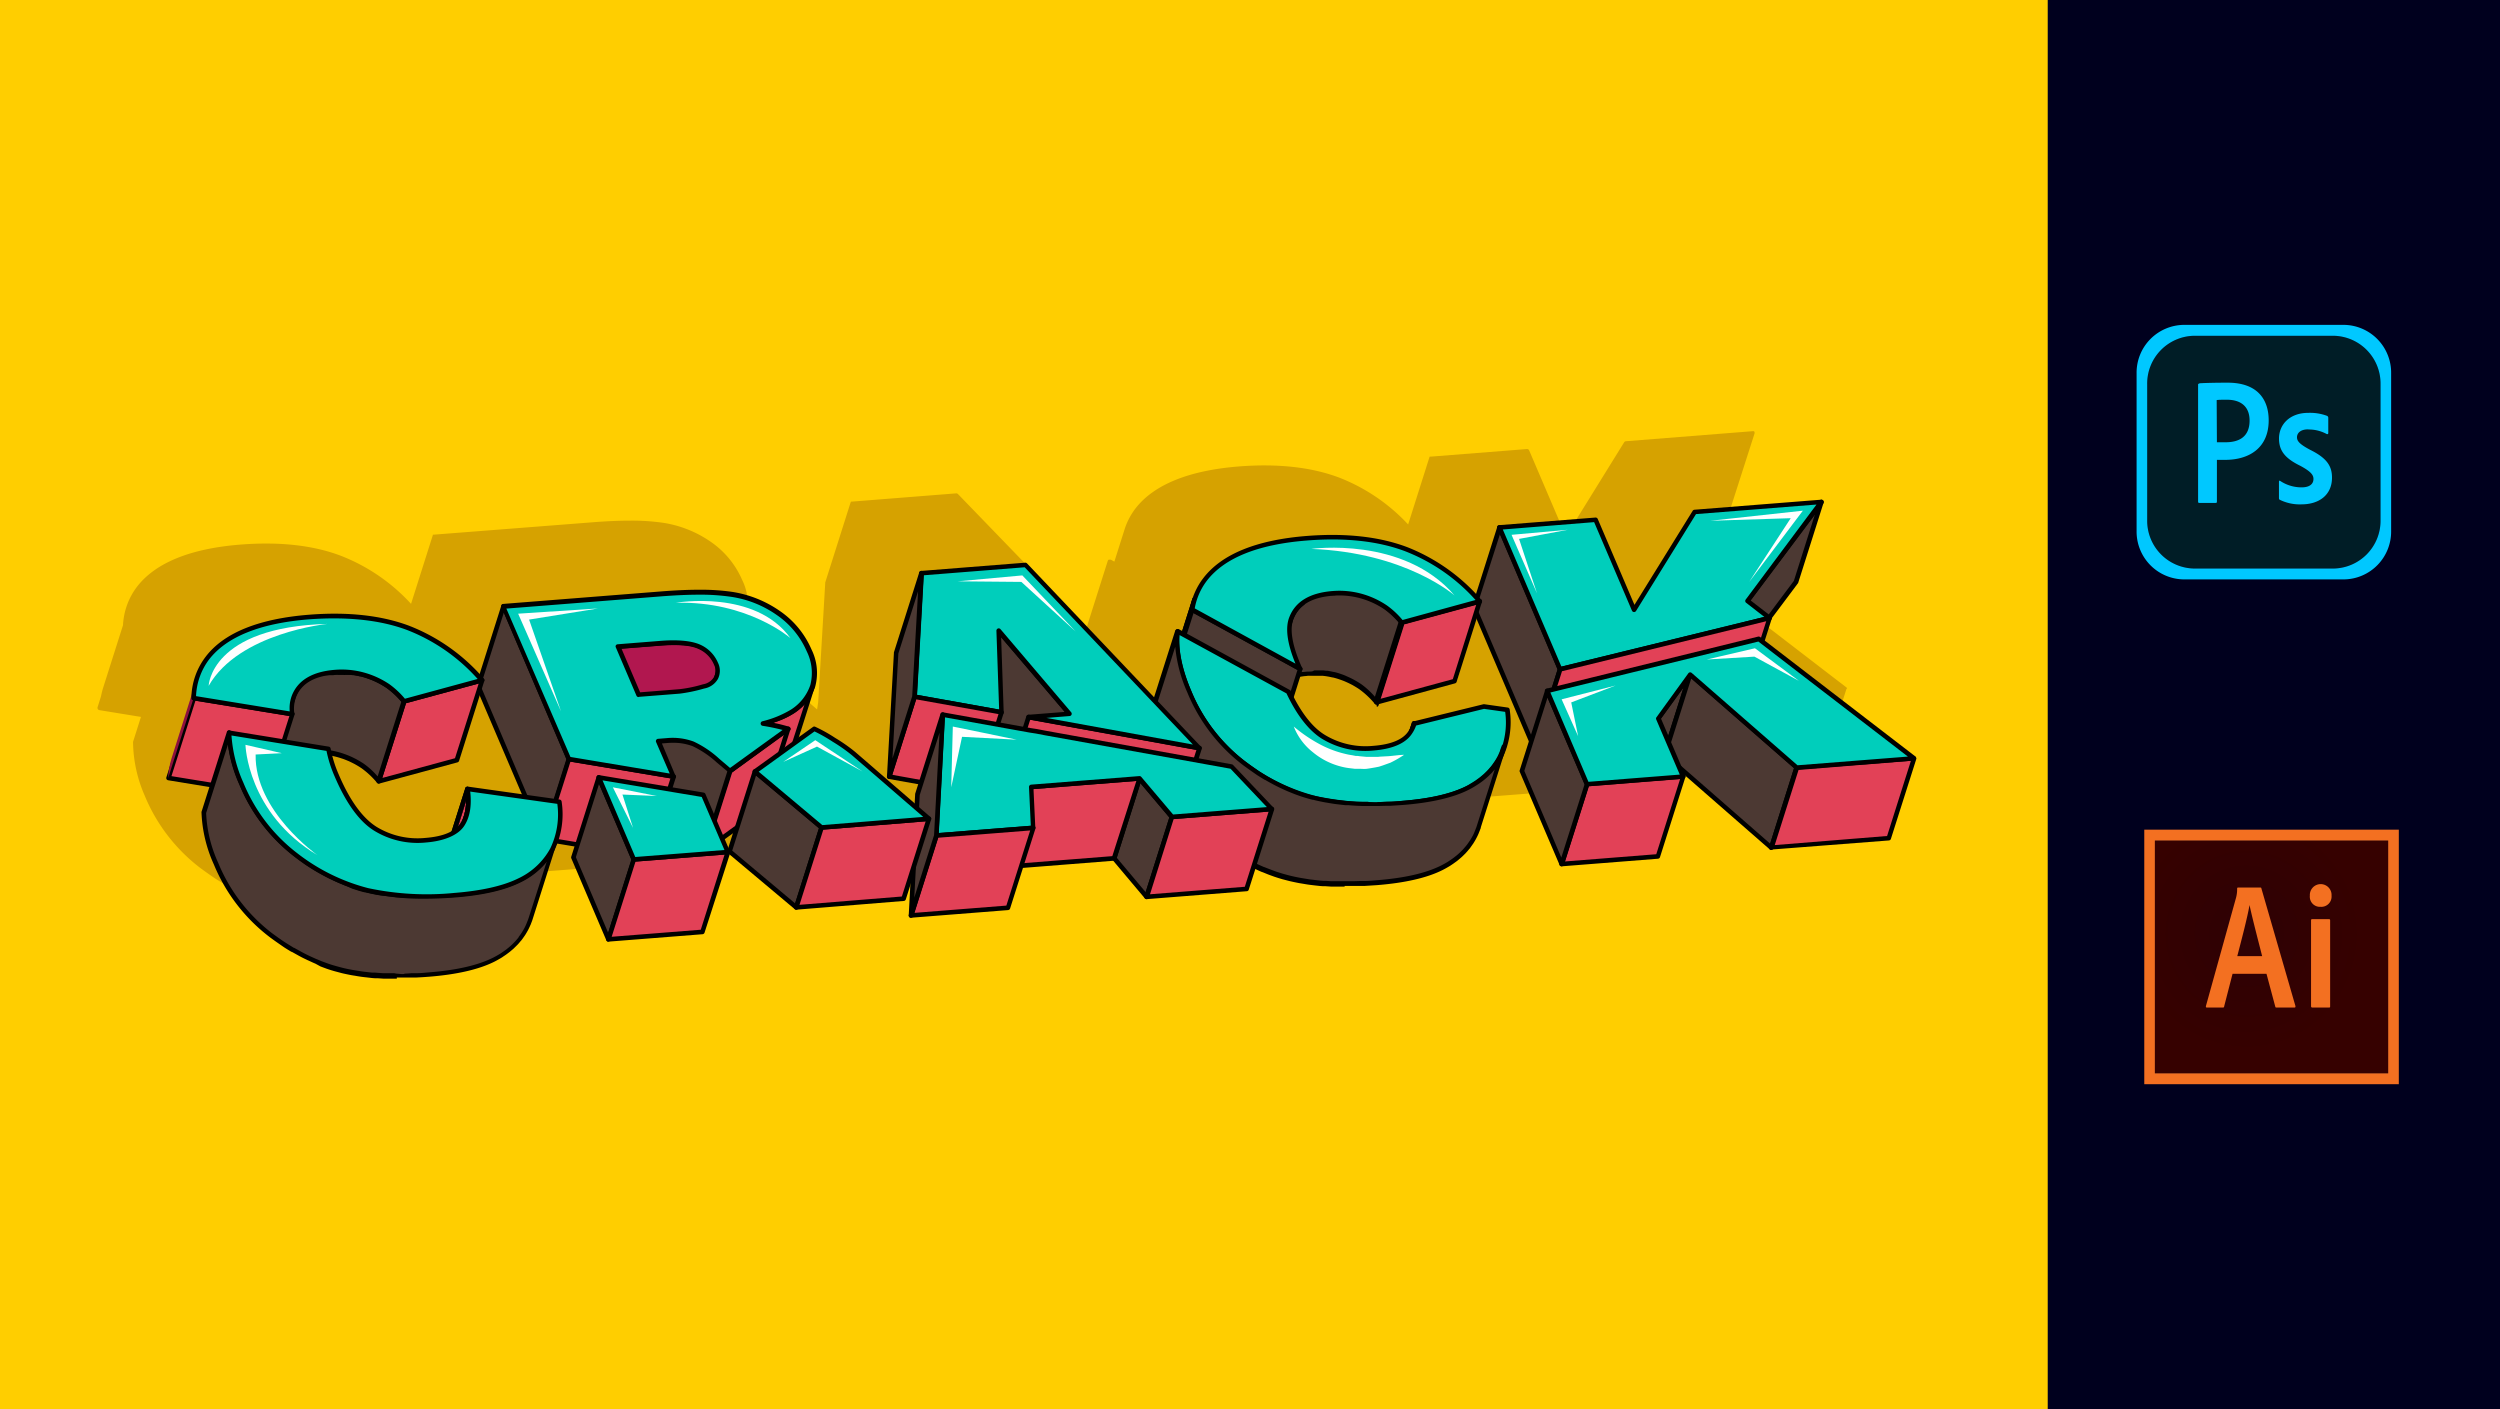 <svg xmlns="http://www.w3.org/2000/svg" xmlns:xlink="http://www.w3.org/1999/xlink" viewBox="0 0 550 310"><defs><style>.cls-1{fill:none;}.cls-2{fill:#ffce00;}.cls-3{fill:#00001e;}.cls-4{fill:#d6a200;}.cls-5{fill:#e24157;}.cls-6{isolation:isolate;}.cls-7{clip-path:url(#clip-path);}.cls-8{fill:#8d103e;}.cls-9{fill:#4c3933;}.cls-10{fill:#00cebb;}.cls-11{clip-path:url(#clip-path-2);}.cls-12{clip-path:url(#clip-path-3);}.cls-13{fill:#b1174f;}.cls-14{clip-path:url(#clip-path-4);}.cls-15{fill:#fff;}.cls-16{fill:#001d26;}.cls-16,.cls-17,.cls-19{fill-rule:evenodd;}.cls-17{fill:#00c8ff;}.cls-18{fill:url(#Degradado_sin_nombre_2);}.cls-19{fill:#f37021;}</style><clipPath id="clip-path"><path d="M97,197.62a.4.4,0,0,1-.15,0,.49.49,0,0,1-.33-.63h0a13.16,13.16,0,0,0,.25-5.74.6.6,0,0,1,0-.23l5.58-17.58a.51.51,0,0,1,.52-.35.5.5,0,0,1,.46.43,14,14,0,0,1-.28,6.2l-5.58,17.58A.49.49,0,0,1,97,197.62Zm.79-6.44c.06.45.11.89.14,1.32l4.16-13.12a11,11,0,0,0,.45-3.18Z"/></clipPath><clipPath id="clip-path-2"><path d="M256.71,152.2h-.12a.5.5,0,0,1-.38-.58,14.53,14.53,0,0,1,.54-2.3l5.57-17.58h0a.51.51,0,0,1,1,.3h0a15,15,0,0,0-.51,2.15s0,.05,0,.08l-5.58,17.58A.51.51,0,0,1,256.71,152.2Z"/></clipPath><clipPath id="clip-path-3"><path d="M305.49,177.35a.39.39,0,0,1-.15,0,.5.5,0,0,1-.33-.64l.48.16-.48-.16v0h0L310.6,159a.51.51,0,1,1,1,.31l0,.07L306,177A.5.5,0,0,1,305.49,177.35Z"/></clipPath><clipPath id="clip-path-4"><path class="cls-1" d="M37.75,166.81q2.79-8.79,5.57-17.59a16.24,16.24,0,0,0-.72,4.36L37,171.16A16.1,16.1,0,0,1,37.75,166.81Z"/></clipPath><radialGradient id="Degradado_sin_nombre_2" cx="-598.46" cy="793.93" r="2.73" gradientTransform="matrix(12.28, 0, 0, -12.59, 7843.33, 10201.04)" gradientUnits="userSpaceOnUse"><stop offset="0" stop-color="#360100" stop-opacity="0.85"/><stop offset="0.77" stop-color="#360100"/></radialGradient></defs><g id="Capa_4" data-name="Capa 4"><rect class="cls-2" width="550" height="310"/><rect class="cls-3" x="450.5" width="99.5" height="310"/></g><g id="fondo_2" data-name="fondo 2"><path class="cls-4" d="M406.35,151.55a.29.29,0,0,0,0-.09v-.05a.41.41,0,0,0-.05-.09l0,0v0a.3.3,0,0,0-.08-.08h0L373,125.7l1.53-4.81v-.09s0,0,0,0l5.74-7.67a.48.48,0,0,0,.08-.16L386,95.36s0,0,0,0a.49.49,0,0,0,0-.12v-.06a.38.38,0,0,0,0-.1.14.14,0,0,0,0-.06,0,0,0,0,0,0,0l-.05-.06s0,0,0,0a.58.58,0,0,0-.12-.1h0l-.12,0h-.12l-27.89,2.21a.5.5,0,0,0-.39.24l-12.81,20.69-8.08-18.9a.5.5,0,0,0-.5-.31l-21.16,1.67a.5.5,0,0,0-.13,0h0l-.09,0,0,0-.07.07s0,0,0,0h0v0a.35.35,0,0,0,0,.08l-4.68,14.77a41.07,41.07,0,0,0-15.15-10.3c-6.09-2.31-13.52-3.13-22.1-2.46-11,.88-18.66,4-22.71,9.21a15.17,15.17,0,0,0-2.41,4.59s0,0,0,0l-2.26,7.14-.78-.43-.13,0h-.2a.34.34,0,0,0-.14,0h0l0,0a.87.87,0,0,0-.11.09s0,0,0,0a.64.64,0,0,0-.08.14h0l-4.64,14.63L210.76,108.7a.53.53,0,0,0-.41-.16l-22.87,1.81h0l-.09,0-.08,0-.08,0-.06.06,0,.07-.05.09s0,0,0,0l-5.57,17.58a.61.61,0,0,0,0,.13L180,154.49h0l-.24,1.59-6.82-5.9a36.32,36.32,0,0,0-4.4-3.08,34.62,34.62,0,0,0-4.41-2.45.48.48,0,0,0-.49.06l-3.06,2.2,3.37-10.65c.06-.18.13-.35.19-.53a11.66,11.66,0,0,0-.84-8.09,19.69,19.69,0,0,0-7-8.49A25,25,0,0,0,145.79,115a48.63,48.63,0,0,0-7.13-.46c-2.45,0-5.27.12-8.39.37L95.5,117.62l-.13,0h0l-.09,0,0,0a.23.23,0,0,0-.07.07l0,0h0a0,0,0,0,0,0,0s0,0,0,.08l-4.78,15.08a41.18,41.18,0,0,0-15.44-10.58c-6.08-2.31-13.51-3.14-22.09-2.46-11,.87-18.66,4-22.71,9.21a15.2,15.2,0,0,0-3.13,8.53q-2.2,6.92-4.39,13.83a16.53,16.53,0,0,0-.44,1.78l-.76,2.42a.5.5,0,0,0,.4.65l9.14,1.49-1.74,5.49a.77.77,0,0,0,0,.15A30.23,30.23,0,0,0,31.82,175a38.4,38.4,0,0,0,12.11,15.85c.5.38,1,.74,1.49,1.09l.27.19,1.44,1,.27.18c.5.32,1,.63,1.5.92l.08.05c.49.28,1,.56,1.47.82l.24.13c.49.26,1,.51,1.47.74l.3.14c.5.24,1,.47,1.54.7l.15.06,1.06.43.36.14,1,.37.23.08c.41.14.83.27,1.24.39l.35.1.94.25.59.16c.68.16,1.4.31,2.14.45l.42.07.33.05c.49.09,1,.17,1.48.24l.57.07.56.06,1.2.14.65.05.6,0,1.17.08h.17l.78,0,.74,0,.71,0H74l1.5-.05.56,0,.53,0c.9,0,1.8-.1,2.68-.17,6.11-.48,10.94-1.59,14.34-3.28.34-.17.69-.36,1.11-.6l.41-.24.21-.13.18-.12.11-.08c.23-.15.46-.3.68-.46l.48-.36a7.79,7.79,0,0,0,.63-.51l.44-.37.58-.57.09-.09c.1-.1.2-.19.3-.3a8.14,8.14,0,0,0,.54-.63l.1-.11.17-.19.06-.09c.18-.23.34-.47.51-.71l.09-.13.16-.23c.24-.39.47-.77.66-1.14s.32-.65.5-1.05l.09-.23.09-.24.12-.3c.07-.18.13-.37.19-.56l2.44-7.68,6.85,3.15,1.78-2.62,5,11.7h0a.39.39,0,0,0,.06.11h0a.44.44,0,0,0,.15.12l.07,0a1.21,1.21,0,0,0,.23.05h0v-.09h0l20.69-1.59a.46.46,0,0,0,.44-.33l5.46-17.19L158,183.44l-.5,3.31L163,188l.16-3.34L183.6,183a.5.5,0,0,0,.45-.35l1-3.14-.35,6.65h0a.77.77,0,0,0,0,.15s0,0,0,0a.39.39,0,0,0,.08.14h0a.61.61,0,0,0,.16.12l.06,0,.08,0h.14L206.55,185a.51.51,0,0,0,.44-.35l2.84-8.95,19.84-1.57,7,8.28.1.08.07.05a.54.54,0,0,0,.22.05h0L259,180.84a.48.48,0,0,0,.44-.35l1.49-4.7.05,0c.49.23,1,.46,1.48.67l0,0,.2.09,1,.4.37.14,1.06.38.2.07,1.25.39.34.1,1,.26.58.15c.68.16,1.4.32,2.13.45l.43.07.42.07c.46.08.91.16,1.38.22l.58.07.57.07,1.18.13.67.05.56,0,1.19.08.18,0,.77,0,.75,0,.71,0h2.5c.52,0,1,0,1.57-.05h.51l.51,0c.9,0,1.8-.1,2.68-.17,6.12-.49,10.94-1.59,14.34-3.29.34-.17.7-.36,1.11-.6l.42-.24.21-.13.18-.12.12-.08c.23-.15.45-.3.66-.46l.5-.36c.21-.16.41-.33.61-.5s.3-.25.45-.39.38-.36.57-.55l.09-.09.31-.31c.18-.2.36-.41.53-.62l.1-.11c.06-.07.12-.13.17-.2l.06-.08c.18-.23.35-.48.51-.72l.09-.13a1.88,1.88,0,0,0,.16-.23c.25-.38.47-.76.67-1.14s.32-.65.49-1.05l.09-.23.1-.24c0-.1.08-.2.11-.29s.13-.37.17-.51l0,0,1.45-4.58,10.07-.61,5.73,13.4h0a.41.41,0,0,0,.07.11h0a.4.4,0,0,0,.16.13s0,0,0,0a.58.58,0,0,0,.19,0h0l21.16-1.65a.52.52,0,0,0,.45-.34l5.57-17.58a.43.43,0,0,0,0-.11h0a.43.43,0,0,0,0-.22h0l0-.06,18.61,16.25.08,0,.05,0a.49.49,0,0,0,.2.05h0l25.82-2a.53.53,0,0,0,.45-.36l5.57-17.58h0s0,0,0,0,0-.08,0-.11Zm-318.7,6.27H87.6a.34.34,0,0,0-.14,0h0a.34.34,0,0,0-.15.07h0l-.08.06a0,0,0,0,0,0,0,.54.54,0,0,0-.1.16v0h0l-3,9.45s0,0,0,0L60.42,153.82v3.75a21,21,0,0,1-1.1-2.34A31.87,31.87,0,0,1,57.83,151l.13,0,.51.12.44.11c.33.09.66.19,1.07.33l.2.06,1,.39.3.12.36.17.31.15.36.18.31.16.35.2.31.18.33.2.49.32A18.29,18.29,0,0,1,67.72,157h0l.11.08.05,0a.5.5,0,0,0,.21,0h.13l17.15-4.65a.52.52,0,0,0,.35-.34l4.56-14.37,9.28,21.72ZM145,171.22l-.79-1.84,1.78-1.29Zm150.71-27.75-.09,0h0a.71.71,0,0,0-.14.1.08.08,0,0,1,0,0,.28.28,0,0,0-.08.15h0a7.18,7.18,0,0,1-.9,1.93c-1.21,1.76-3.77,2.81-7.6,3.11a17.32,17.32,0,0,1-10.71-2.4c-2.46-1.53-4.75-4.29-6.81-8.24l1.48-4.65.41-.06.33,0,.87-.09,1-.05h.46c.26,0,.53,0,.8,0h.17l.63.05.28,0,.51.06.32,0,.47.08.33.07.46.1.09,0,.39.1c.33.09.67.19,1.07.33l.2.07c.34.12.67.24,1,.38l.29.13.36.16.33.16.34.17.33.17.33.19.32.19.33.2.48.31a18.66,18.66,0,0,1,3.44,3.26h0a.41.41,0,0,0,.11.07s0,0,.06.05a.65.65,0,0,0,.2,0h.13l17.16-4.65a.54.54,0,0,0,.35-.34L309.62,121l11.49,26.9-.58,1.83-4.11-1.22a20.91,20.91,0,0,0,.4-7.59.49.49,0,0,0-.43-.44l-5.14-.73h-.19Z"/><polygon class="cls-5" points="102.3 176.01 102.9 176.42 102.6 179.83 100.59 182.29 100.21 181.37 102.3 176.01"/><g class="cls-6"><path d="M97,197.62a.4.4,0,0,1-.15,0,.49.49,0,0,1-.33-.63h0a13.16,13.16,0,0,0,.25-5.74.6.6,0,0,1,0-.23l5.58-17.58a.51.51,0,0,1,.52-.35.5.5,0,0,1,.46.43,14,14,0,0,1-.28,6.2l-5.58,17.58A.49.49,0,0,1,97,197.62Zm.79-6.44c.06.45.11.89.14,1.32l4.16-13.12a11,11,0,0,0,.45-3.18Z"/><g class="cls-7"><g class="cls-6"><path class="cls-8" d="M102.54,179.53,97,197.11a13.44,13.44,0,0,0,.27-6l5.57-17.58a13.44,13.44,0,0,1-.27,6"/><path d="M97,197.62a.4.4,0,0,1-.15,0,.49.49,0,0,1-.33-.63h0a13.16,13.16,0,0,0,.25-5.74.6.6,0,0,1,0-.23l5.58-17.58a.51.51,0,0,1,.52-.35.5.5,0,0,1,.46.43,14,14,0,0,1-.28,6.2l-5.58,17.58h0A.49.49,0,0,1,97,197.62Zm.79-6.44c.06.45.11.89.14,1.32l4.16-13.12a11,11,0,0,0,.45-3.18Z"/></g></g></g><polygon class="cls-9" points="400.71 110.44 395.13 128.02 378.84 149.79 384.41 132.21 400.71 110.44"/><path d="M378.84,150.3a.46.46,0,0,1-.23-.06.51.51,0,0,1-.26-.6l5.58-17.58a.35.35,0,0,1,.07-.15l16.3-21.78a.51.51,0,0,1,.64-.14.5.5,0,0,1,.25.6l-5.57,17.58a.48.48,0,0,1-.08.16l-16.3,21.77A.49.49,0,0,1,378.84,150.3Zm6-17.85-4.64,14.64,14.45-19.3,4.64-14.65Z"/><polygon class="cls-9" points="343.21 147.25 337.64 164.83 324.3 133.62 329.88 116.04 343.21 147.25"/><path d="M337.64,165.34a.5.5,0,0,1-.47-.31l-13.33-31.21a.47.47,0,0,1,0-.35l5.57-17.59a.52.52,0,0,1,.46-.35.49.49,0,0,1,.49.31l13.34,31.21a.53.53,0,0,1,0,.35L338.12,165a.5.5,0,0,1-.46.36Zm-12.8-31.75,12.73,29.78,5.1-16.09L330,117.49Z"/><polygon class="cls-10" points="400.71 110.44 384.41 132.21 389.29 135.97 343.21 147.25 329.88 116.04 351.04 114.36 359.5 134.17 372.82 112.64 400.71 110.44"/><path d="M343.21,147.76a.51.51,0,0,1-.47-.31l-13.33-31.21a.55.55,0,0,1,0-.47.52.52,0,0,1,.4-.24L351,113.86a.5.5,0,0,1,.5.31l8.08,18.9,12.81-20.69a.49.49,0,0,1,.39-.24l27.89-2.21a.52.52,0,0,1,.48.26.5.5,0,0,1,0,.55l-16,21.37,4.48,3.45a.51.51,0,0,1,.19.51.52.52,0,0,1-.38.39l-46.08,11.28Zm-12.59-31.27,12.89,30.16,44.64-10.93-4-3.11a.51.51,0,0,1-.1-.7L399.63,111l-26.51,2.1-13.19,21.31a.52.52,0,0,1-.47.24.51.51,0,0,1-.43-.31l-8.32-19.47Z"/><polygon class="cls-5" points="389.29 135.97 383.72 153.55 337.64 164.83 343.21 147.25 389.29 135.97"/><path d="M337.64,165.34a.51.51,0,0,1-.37-.16.52.52,0,0,1-.12-.5l5.58-17.58a.5.5,0,0,1,.36-.34l46.08-11.29a.5.5,0,0,1,.49.15.51.51,0,0,1,.12.5L384.2,153.7a.5.5,0,0,1-.36.34l-46.08,11.28Zm6-17.67-5.22,16.45,44.93-11,5.22-16.45Z"/><polygon class="cls-9" points="371.82 148.39 366.25 165.98 359.27 175.64 364.84 158.06 371.82 148.39"/><path d="M359.27,176.15a.59.59,0,0,1-.23-.05.52.52,0,0,1-.26-.61l5.58-17.58a.51.51,0,0,1,.07-.15l7-9.66a.51.51,0,0,1,.64-.16.5.5,0,0,1,.25.61l-5.57,17.58a.61.61,0,0,1-.07.14l-7,9.67A.49.49,0,0,1,359.27,176.15Zm6-17.86-4.59,14.49,5.08-7,4.59-14.48Z"/><polygon class="cls-9" points="395.26 168.86 389.68 186.44 366.25 165.98 371.82 148.39 395.26 168.86"/><path d="M389.68,187a.51.51,0,0,1-.33-.13l-23.44-20.46a.51.51,0,0,1-.15-.54l5.57-17.58a.52.52,0,0,1,.35-.33.5.5,0,0,1,.47.1l23.44,20.47a.5.5,0,0,1,.15.53l-5.57,17.58a.5.5,0,0,1-.35.34Zm-22.85-21.14,22.6,19.74L394.67,169l-22.6-19.73Z"/><polygon class="cls-5" points="421.07 166.82 415.5 184.4 389.68 186.44 395.26 168.86 421.07 166.82"/><path d="M389.68,187a.49.49,0,0,1-.39-.19.5.5,0,0,1-.09-.47l5.57-17.59a.53.53,0,0,1,.45-.35l25.81-2a.52.52,0,0,1,.44.19.5.5,0,0,1,.09.47L416,184.55a.5.5,0,0,1-.45.35l-25.82,2Zm6-17.61-5.24,16.53,24.72-2,5.24-16.54Z"/><polygon class="cls-5" points="370.3 170.83 364.72 188.41 343.56 190.08 349.14 172.5 370.3 170.83"/><path d="M343.56,190.59a.5.5,0,0,1-.48-.66l5.57-17.58a.49.49,0,0,1,.45-.35l21.15-1.68a.52.52,0,0,1,.44.19.5.5,0,0,1,.09.47l-5.58,17.59a.51.51,0,0,1-.44.35l-21.16,1.67Zm6-17.61-5.25,16.54,20.07-1.59,5.24-16.53Z"/><polygon class="cls-9" points="349.14 172.5 343.56 190.08 334.81 169.59 340.38 152.01 349.14 172.5"/><path d="M343.56,190.59a.5.5,0,0,1-.46-.31l-8.76-20.49a.53.53,0,0,1,0-.35l5.58-17.59a.51.51,0,0,1,.46-.35.49.49,0,0,1,.49.31l8.75,20.49a.5.5,0,0,1,0,.36l-5.57,17.58a.52.52,0,0,1-.46.35Zm-8.21-21,8.14,19.07,5.11-16.1-8.15-19.07Z"/><polygon class="cls-10" points="386.94 140.56 421.07 166.82 395.26 168.86 371.82 148.39 364.84 158.06 370.3 170.83 349.14 172.5 340.38 152.01 386.94 140.56"/><path d="M349.14,173a.5.5,0,0,1-.47-.31l-8.76-20.49a.54.54,0,0,1,0-.43.53.53,0,0,1,.33-.27l46.55-11.45a.54.54,0,0,1,.43.09l34.14,26.26a.51.51,0,0,1,.18.55.5.5,0,0,1-.45.36l-25.81,2a.53.53,0,0,1-.38-.12l-23-20.1-6.48,9,5.34,12.5a.5.5,0,0,1,0,.46.54.54,0,0,1-.4.25L349.18,173Zm-8.06-20.65L349.46,172l20.09-1.59-5.18-12.12a.5.5,0,0,1,.06-.5l7-9.66a.5.5,0,0,1,.35-.21.51.51,0,0,1,.39.12l23.28,20.32,24.29-1.91-32.9-25.31Z"/><polygon class="cls-5" points="325.55 132.3 319.97 149.88 302.82 154.53 308.39 136.95 325.55 132.3"/><path d="M302.82,155a.52.52,0,0,1-.37-.16.5.5,0,0,1-.11-.5l5.57-17.58a.5.5,0,0,1,.35-.34l17.15-4.65a.49.49,0,0,1,.5.14.49.49,0,0,1,.12.5L320.46,150a.53.53,0,0,1-.36.34L303,155Zm6-17.67-5.2,16.43,16-4.34L324.78,133Z"/><path class="cls-9" d="M304.86,133.6l-.35-.23-.14-.09-.36-.22-.31-.18-.36-.2-.32-.17-.36-.18-.33-.16L302,132l-.22-.1-.08,0-1-.4-.2-.06c-.36-.12-.73-.24-1.1-.34L299,131l-.19,0-.49-.11-.33-.07-.49-.08-.32-.05-.52-.07-.3,0c-.21,0-.24,0-.45,0h-1.67c-.35,0-.71.08-1.07.1s-.6,0-.88,0a2.35,2.35,0,0,0-.27,0c-.2,0-.39,0-.58.06l-.31.06-.5.09-.32.08-.44.11-.31.09-.4.13-.31.12-.37.14-.29.14-.34.16-.28.15-.31.17-.1.06-.16.11-.29.2-.24.18-.27.22-.22.2-.25.23-.2.22-.22.25-.1.12-.09.13-.14.18-.2.3-.11.19a3.9,3.9,0,0,0-.19.35l-.09.16c-.08.18-.17.36-.24.54a1.43,1.43,0,0,0-.08.22,1.55,1.55,0,0,0-.08.23l-5.58,17.58c.05-.15.11-.3.17-.45s.15-.36.24-.54a1.19,1.19,0,0,0,.08-.16c.07-.12.13-.24.2-.35a1.74,1.74,0,0,1,.11-.18,3.28,3.28,0,0,1,.2-.31l.13-.18.2-.25.22-.25.2-.22.25-.23.22-.2.26-.22.24-.18.3-.2.25-.16.32-.18.27-.15.35-.16.29-.13c.12-.06.25-.1.37-.15l.3-.11.41-.13.31-.1.44-.11.32-.08.49-.1.32-.06.56-.08.28,0c.29,0,.59-.07.89-.09s.71,0,1.07,0H289c.35,0,.7,0,1,0h.18l.64.05.3,0,.52.07.33.05.49.08.33.07.48.11.49.12c.38.1.74.22,1.1.34l.21.07c.34.12.69.25,1,.39l.31.13.36.17.34.16.35.18.34.18.34.19.33.19.34.21.49.32a18.39,18.39,0,0,1,3.54,3.35L308.39,137A18.68,18.68,0,0,0,304.86,133.6Z"/><path d="M302.82,155a.46.46,0,0,1-.38-.18A18.66,18.66,0,0,0,299,151.6l-.48-.31-.33-.2-.32-.19-.33-.19-.33-.17-.34-.17-.33-.16-.36-.16-.29-.13c-.33-.14-.66-.26-1-.38l-.2-.07c-.4-.14-.74-.24-1.07-.33l-.39-.1-.09,0-.46-.1-.33-.07-.47-.08-.32-.05-.51-.06-.28,0-.63,0H290c-.27,0-.54,0-.81,0h-.45l-1,0-.87.09-.33.05-.49.07-.19,0-.19,0-.4.08-.2,0-.16,0-.37.1-.2.06-.1,0-.39.13-.21.07-.08,0-.36.14-.21.1-.06,0-.33.15-.24.13-.31.18-.23.15-.29.19-.22.17-.25.21-.21.18-.23.22-.18.2-.21.23L280,152l-.12.16-.19.29-.11.17-.18.32-.08.16c-.08.16-.15.33-.22.51s0,.41,0,.41h.1c-.43.26-.48.41-.75.32a.52.52,0,0,1-.38-.63l5.54-17.58c0-.09,0-.17.07-.26l.09-.23a5.79,5.79,0,0,1,.25-.57l.09-.18.2-.37.1-.16.24-.36.14-.2,0,0,.07-.09.08-.1,0,0,.24-.28.21-.22.27-.26.23-.21.29-.23.25-.19.31-.21.06,0,.11-.08.08,0,.36-.21.05,0,.24-.13.34-.16.07,0,.25-.11.37-.15.08,0,.26-.1.36-.11.15-.05.24-.07.36-.09.09,0,.33-.08.34-.06.17,0,.21,0,.11,0,.37,0,.23,0h.27l.42,0h.49l.41,0q.33,0,.69-.06h2.17l.22,0h.09l.54.06.31.05.53.09.34.07.5.11.19.05.31.08c.35.09.72.21,1.13.35l.21.07c.35.12.71.26,1.05.4l.32.14.37.17.34.16.38.19.32.17.38.21.31.19.37.22.15.09.35.24a19.43,19.43,0,0,1,3.64,3.44.52.52,0,0,1,.1.48l-5.58,17.59a.51.51,0,0,1-.38.34Zm-13.66-7.51.86,0,.18,0,.66,0,.3,0,.55.07.27,0H292a4.37,4.37,0,0,1,.5.09l.35.06.49.11.09,0,.42.1c.34.09.7.2,1.13.35l.21.07c.35.12.7.26,1,.4l.31.14.38.17.34.16.37.19.34.18.35.2a3.79,3.79,0,0,1,.34.2l.35.21.51.33a17.5,17.5,0,0,1,3,2.76l5.21-16.45a17.7,17.7,0,0,0-3.24-3l-.34-.22-.14-.09-.35-.21-.3-.18-.35-.2-.31-.16-.35-.18-.33-.15-.35-.16-.3-.13c-.33-.14-.66-.27-1-.39l-.19-.06c-.4-.14-.75-.24-1.07-.33l-.48-.12-.47-.1-.32-.07-.48-.08-.32-.05c-.16,0-.33,0-.5-.06l-.29,0h-.08l-.08,0c-.07,0-.15,0-.27,0h-.09l-.29,0h-.22a1,1,0,0,1-.24,0,1.3,1.3,0,0,0-.25,0h-.42l-.12,0a4,4,0,0,0-.58.07c-.15,0-.3-.05-.46,0s-.21-.08-.32-.08h-.25c-.1,0-.2.1-.29.12s-.1,0-.14,0l-.13,0-.26,0-.3,0-.12,0-.18,0-.18,0a2.47,2.47,0,0,0-.29.06l-.28.06-.13,0-.33.09-.21.06-.15.05-.33.1-.22.09-.07,0-.35.14-.22.1-.06,0-.32.15-.21.11-.06,0-.29.17-.24.16L287,133l-.22.17-.25.21a1.71,1.71,0,0,0-.2.18,2.39,2.39,0,0,0-.23.22,1.8,1.8,0,0,0-.19.2,2.2,2.2,0,0,0-.2.23l-.19.24-.12.16c-.06.1-.13.19-.19.28l-.1.17c-.07.11-.12.22-.18.33l-.08.16c-.08.16-.16.33-.23.5s0,.14-.08.2-.05.14-.07.21l-4.42,14h0l.24-.21.28-.24.26-.19.31-.21.27-.18.34-.19.28-.15.37-.18.05,0,.25-.11.35-.14.11,0a1.84,1.84,0,0,1,.25-.09,2.29,2.29,0,0,1,.37-.12l.14,0,.23-.07.4-.1.16,0L285,148l.43-.08.18,0,.22,0,.52-.08.17,0,.18,0,.91-.09c.37,0,.73,0,1.09-.05Z"/><g class="cls-6"><path d="M256.71,152.2h-.12a.5.5,0,0,1-.38-.58,14.53,14.53,0,0,1,.54-2.3l5.57-17.58h0a.51.51,0,0,1,1,.3h0a15,15,0,0,0-.51,2.15s0,.05,0,.08l-5.58,17.58A.51.51,0,0,1,256.71,152.2Z"/><g class="cls-11"><g class="cls-6"><path class="cls-8" d="M262.28,134.11l-5.57,17.58a15.06,15.06,0,0,1,.52-2.23l5.58-17.58a14.79,14.79,0,0,0-.53,2.23"/><path d="M256.71,152.2h-.12a.5.5,0,0,1-.38-.58,14.53,14.53,0,0,1,.54-2.3l5.57-17.58h0a.51.51,0,0,1,1,.3v0a14.53,14.53,0,0,0-.51,2.14s0,.05,0,.08l-5.58,17.58A.51.51,0,0,1,256.71,152.2Z"/></g></g></g><polygon class="cls-9" points="286.06 147.13 280.48 164.72 256.71 151.69 262.28 134.11 286.06 147.13"/><path d="M280.48,165.22a.5.5,0,0,1-.24-.06l-23.78-13a.52.52,0,0,1-.24-.6L261.8,134a.5.5,0,0,1,.73-.29l23.77,13a.52.52,0,0,1,.24.6L281,164.87a.51.51,0,0,1-.29.32A.63.63,0,0,1,280.48,165.22Zm-23.16-13.77L280.18,164l5.26-16.59-22.86-12.53Z"/><path class="cls-10" d="M287.5,118.4q12.83-1,21.88,2.42a41,41,0,0,1,16.17,11.48L308.39,137a16.66,16.66,0,0,0-9.06-5.88,17.74,17.74,0,0,0-6.13-.55q-7.12.55-9,5.3-1.46,3.52,1.55,10.58c.11.25.22.49.32.73l-23.77-13a14.58,14.58,0,0,1,2.87-6.7Q271.12,119.7,287.5,118.4Z"/><path d="M286.05,147.64a.53.53,0,0,1-.24-.06l-23.77-13a.53.53,0,0,1-.26-.53,15.12,15.12,0,0,1,3-6.93c4.05-5.24,11.7-8.34,22.71-9.21,8.58-.67,16,.15,22.1,2.46A41.61,41.61,0,0,1,325.93,132a.52.52,0,0,1-.25.83l-17.15,4.65a.51.51,0,0,1-.52-.16,18.65,18.65,0,0,0-3.43-3.26,18.1,18.1,0,0,0-5.38-2.46,17.52,17.52,0,0,0-6-.54c-4.58.36-7.39,2-8.59,5-.92,2.21-.4,5.64,1.55,10.19.09.22.19.43.28.64a.5.5,0,0,1,.09.29.51.51,0,0,1-.51.51Zm-23.21-13.8L285,146c-1.87-4.57-2.29-8-1.3-10.35,1.34-3.34,4.52-5.23,9.45-5.62a18.46,18.46,0,0,1,6.3.57,18.91,18.91,0,0,1,5.68,2.6,18.49,18.49,0,0,1,3.43,3.2L324.62,132A40.49,40.49,0,0,0,309.2,121.3c-5.94-2.26-13.23-3.06-21.66-2.39-10.72.84-18.12,3.81-22,8.81A14.18,14.18,0,0,0,262.84,133.84Z"/><g class="cls-6"><path d="M305.49,177.35a.39.39,0,0,1-.15,0,.5.5,0,0,1-.33-.64l.48.16-.48-.16v0h0L310.6,159a.51.51,0,1,1,1,.31l0,.07L306,177A.5.5,0,0,1,305.49,177.35Z"/><g class="cls-12"><g class="cls-6"><path class="cls-8" d="M311.06,159.26l-5.57,17.59,0-.07,5.57-17.58a.14.14,0,0,1,0,.06"/><path d="M305.49,177.35a.39.39,0,0,1-.15,0,.5.5,0,0,1-.33-.64l.48.16-.48-.16v0h0L310.6,159a.51.51,0,1,1,1,.31l0,.07L306,177A.5.5,0,0,1,305.49,177.35Z"/></g></g></g><polygon class="cls-9" points="235.26 157.03 229.69 174.61 214.14 156.33 219.71 138.75 235.26 157.03"/><path d="M229.69,175.12a.53.53,0,0,1-.39-.18l-15.55-18.28a.53.53,0,0,1-.1-.48l5.58-17.59a.51.51,0,0,1,.87-.17l15.55,18.28a.52.52,0,0,1,.1.48l-5.58,17.58a.5.5,0,0,1-.38.35Zm-15-18.91,14.77,17.37,5.21-16.44-14.77-17.37Z"/><path class="cls-10" d="M259,138.89l24.37,13.34q3.43,7.25,7.72,9.89a17.71,17.71,0,0,0,11,2.48q6-.48,8-3.33a7.57,7.57,0,0,0,1-2.07l15.33-3.76,5.14.72A17.78,17.78,0,0,1,330,166.62a15.88,15.88,0,0,1-7.29,6.84q-5,2.52-14.15,3.24a61.66,61.66,0,0,1-19.14-1.07,43,43,0,0,1-15.85-7.8,37.71,37.71,0,0,1-11.94-15.65C259.47,147.15,258.62,142.72,259,138.89Z"/><path d="M302,177.48a54.93,54.93,0,0,1-12.66-1.35,43.7,43.7,0,0,1-16-7.89,38.42,38.42,0,0,1-12.11-15.86c-2.17-5.08-3-9.64-2.61-13.55a.5.5,0,0,1,.27-.4.52.52,0,0,1,.47,0l24.37,13.35a.49.49,0,0,1,.22.23c2.23,4.71,4.76,8,7.52,9.67a17.32,17.32,0,0,0,10.71,2.4c3.83-.3,6.39-1.35,7.6-3.11a7.18,7.18,0,0,0,.9-1.93.53.53,0,0,1,.36-.35l15.33-3.76a.59.59,0,0,1,.19,0l5.14.73a.5.5,0,0,1,.43.44,18.37,18.37,0,0,1-1.61,10.76,16.48,16.48,0,0,1-7.52,7.06c-3.39,1.69-8.22,2.8-14.33,3.28C306.29,177.38,304.06,177.48,302,177.48ZM259.48,139.7c-.23,3.57.65,7.7,2.6,12.28a37.44,37.44,0,0,0,11.79,15.45,42.72,42.72,0,0,0,15.66,7.71,61.57,61.57,0,0,0,19,1.05c6-.47,10.68-1.54,14-3.18a15.47,15.47,0,0,0,7.07-6.62,17.05,17.05,0,0,0,1.54-9.78l-4.65-.66-14.95,3.67a7.72,7.72,0,0,1-1,1.93c-1.39,2-4.2,3.23-8.35,3.56a18.32,18.32,0,0,1-11.32-2.56c-2.9-1.79-5.54-5.14-7.84-10Z"/><path class="cls-9" d="M330.94,164.33a9.94,9.94,0,0,1-.35,1,3.05,3.05,0,0,1-.13.32,10.39,10.39,0,0,1-.47,1c-.2.38-.41.75-.64,1.11l-.24.33c-.16.24-.32.47-.5.7l-.32.39-.51.6-.39.38-.55.54-.43.37-.6.49-.47.34q-.33.24-.66.45l-.61.39-.29.17c-.35.2-.71.4-1.08.58q-5,2.52-14.15,3.24c-.91.07-1.8.13-2.67.17l-.79,0-1.79.06h-2.49l-1,0-1.4-.05-1.35-.1L296,176.7c-.46,0-.91-.1-1.37-.15l-.93-.11c-.5-.07-1-.16-1.48-.24-.24,0-.49-.07-.72-.12-.72-.13-1.42-.28-2.11-.45l-.55-.14-1-.26-.32-.09-1.23-.39-.2-.07-1.05-.38-.36-.13-1-.42-.2-.09c-.49-.21-1-.43-1.49-.67l-.28-.13c-.49-.24-1-.48-1.46-.74L280,172c-.49-.27-1-.54-1.47-.83l-.06,0c-.5-.3-1-.6-1.49-.92l-.27-.17c-.48-.31-1-.63-1.43-1l-.26-.19c-.49-.34-1-.7-1.48-1.07a37.71,37.71,0,0,1-11.94-15.65c-2.15-5-3-9.46-2.58-13.29l-5.57,17.58q-.65,5.76,2.57,13.29A37.73,37.73,0,0,0,268,185.41c.49.37,1,.73,1.47,1.07l.27.19c.47.33.95.65,1.42,1l.12.08.17.11c.48.31,1,.61,1.47.9l.09.06c.48.28.95.54,1.43.8l.25.14,1.45.73.3.14,1.47.66.05,0,.2.08,1,.39.37.14,1,.38.2.07c.41.14.82.27,1.24.39l.32.09.95.26.23.06.35.09c.68.16,1.39.31,2.11.44.23.05.47.08.7.12.5.08,1,.17,1.5.24l.9.11c.46.05.93.11,1.41.15.32,0,.66.05,1,.08l1.4.1H293l1.17,0,1.05,0c.48,0,1,0,1.47,0h1l1.73-.06.85,0c.87,0,1.76-.1,2.66-.17q9.12-.72,14.15-3.23c.38-.19.74-.39,1.09-.59l.28-.17.33-.19.29-.2.65-.44.48-.35c.2-.16.4-.32.59-.49s.3-.24.44-.37l.55-.53.38-.39.52-.6.26-.3.06-.09c.17-.22.33-.45.49-.69a4.15,4.15,0,0,0,.24-.34c.23-.36.45-.73.65-1.1s.32-.67.47-1c0-.11.08-.22.13-.33s.11-.27.16-.42a4.72,4.72,0,0,0,.18-.53h0Q328.16,173.12,330.94,164.33Z"/><path d="M295.84,195.05h-.6l-.71,0-.75,0-.77,0-.18,0-1.19-.08-.56,0-.67-.05-1.18-.13-.57-.07-.58-.07c-.47-.06-.92-.14-1.38-.22l-.42-.07-.43-.07c-.73-.14-1.45-.29-2.13-.45l-.59-.15-1-.26-.33-.1c-.42-.12-.83-.25-1.25-.39l-.21-.07-1.05-.38-.37-.14-1-.41-.2-.08-.05,0c-.5-.21-1-.44-1.48-.67l-.31-.15c-.49-.23-1-.48-1.46-.74l-.26-.13c-.48-.26-1-.53-1.45-.82l-.09,0c-.5-.29-1-.6-1.49-.91l-.29-.19-1.43-1-.27-.19c-.5-.35-1-.71-1.48-1.08A38.27,38.27,0,0,1,255.58,170c-2.17-5.08-3.05-9.63-2.62-13.55,0,0,0-.06,0-.1l5.58-17.58a.51.51,0,0,1,.59-.34.5.5,0,0,1,.39.55c-.41,3.74.45,8.13,2.54,13a37.44,37.44,0,0,0,11.79,15.45l1.46,1.06.26.18c.47.33.94.65,1.41,1l.27.17c.49.31,1,.62,1.48.91l-.2.47.26-.44c.48.29,1,.56,1.45.82l.23.12c.48.26,1,.5,1.44.73l.28.13c.49.24,1,.46,1.47.67l.19.08,1,.41.34.13,1,.38.2.07,1.22.38.31.09,1,.26.15,0,.4.1c.66.16,1.36.31,2.08.44l.41.07.47.08,1.3.2.57.07.59.07,1.12.13.7.05.61.05,1.07.07,1.19,0,.55,0,.63,0c.21,0,.42.09.63.09l1.09.08h.37c.13,0,.25-.08.38-.09.56,0,1.14-.07,1.72-.1l.39,0,.45,0c.87,0,1.77-.1,2.66-.17,6-.48,10.68-1.55,14-3.19.32-.16.66-.34,1-.57l.26-.15.62-.39c.22-.14.43-.29.64-.44l.46-.34c.2-.15.39-.31.58-.47l.42-.36c.18-.17.36-.34.53-.52l.1-.09.27-.28c.18-.19.34-.38.5-.58l.12-.13.19-.24c.17-.22.33-.45.48-.67l.1-.15.13-.18a11.65,11.65,0,0,0,.62-1.06c.15-.29.29-.6.45-1l.09-.21,0-.11c.13-.34.24-.62.34-.92h0a.5.5,0,0,1,1,.3v0l-5.57,17.57a.17.17,0,0,1,0,.05c0,.14-.1.32-.17.5a2.49,2.49,0,0,1-.11.29l-.1.25-.09.23a11.63,11.63,0,0,1-.5,1.05c-.19.38-.42.76-.66,1.14a1.88,1.88,0,0,1-.16.23l-.09.13c-.17.24-.33.48-.51.72l-.06.08a1.54,1.54,0,0,1-.17.19l-.1.12c-.17.21-.35.42-.54.62a2.91,2.91,0,0,1-.3.31l-.09.09c-.19.19-.37.37-.57.55l-.45.39c-.2.17-.4.34-.61.5l-.5.36c-.21.16-.44.31-.66.46l-.12.07a1.18,1.18,0,0,1-.18.13l-.22.13-.41.24c-.41.24-.77.43-1.11.6-3.4,1.7-8.22,2.8-14.34,3.29l-2.68.17-.51,0h-.51c-.53,0-1.05,0-1.57,0h-1.9ZM254,156.57c-.41,3.73.45,8.1,2.54,13A37.36,37.36,0,0,0,268.3,185c.48.36,1,.71,1.46,1.06l.26.19,1.41.94.28.18c.48.31,1,.61,1.45.9l.1.05c.47.27.94.54,1.41.79l.25.14c.48.25.95.49,1.43.72l.3.14c.48.23,1,.45,1.44.65l.06,0,.19.08,1,.39.37.14,1,.37.21.07,1.21.38.32.09.94.26.56.14c.67.16,1.37.31,2.09.44l.4.07.43.07,1.35.22.55.06.58.07,1.15.13.65.05.57,0,1.16.08h.18c.24,0,.5,0,.75,0l.75,0,.69,0h2.47l1.55-.05.52,0,.49,0c.89,0,1.78-.1,2.65-.17,6-.47,10.69-1.54,14-3.18.33-.16.67-.34,1.07-.57l.41-.24.19-.12.13-.09.15-.1c.21-.13.42-.28.62-.42l.47-.35.58-.46.42-.37c.18-.16.36-.34.53-.51l.1-.1.27-.28c.17-.19.34-.38.5-.58l.13-.14.12-.15s0-.06.06-.08c.16-.21.32-.44.47-.66l.11-.15c0-.06.09-.12.13-.19.22-.35.43-.71.62-1.06s.29-.6.45-1a1.8,1.8,0,0,0,.08-.21l.11-.26c0-.08.07-.16.1-.25s.12-.34.17-.51v0l3.95-12.44,0,.06-.11.12c-.17.21-.35.42-.53.62s-.2.21-.31.31l-.09.09c-.18.19-.37.37-.57.55l-.44.39-.62.5-.49.36c-.22.16-.45.31-.68.46l-.62.39-.3.18c-.42.24-.77.43-1.11.6-3.39,1.69-8.22,2.8-14.33,3.28l-2.69.18h-.47l-.38,0-1.74.05h-3.16l-.54,0-1.21-.05-1.1-.07-.6-.05-.72,0-1.15-.13-.59-.07-.59-.07c-.45-.06-.89-.14-1.33-.21l-.45-.08-.44-.07c-.74-.14-1.46-.29-2.14-.45l-.42-.11-.14,0q-.5-.12-1-.27l-.32-.09q-.63-.18-1.26-.39l-.2-.07-1.06-.38-.36-.14-1.06-.43-.2-.08c-.5-.21-1-.44-1.5-.68l-.29-.13c-.49-.24-1-.49-1.48-.75l-.23-.13c-.5-.26-1-.54-1.49-.83l-.06,0c-.5-.29-1-.6-1.5-.92l-.28-.18-1.44-1-.26-.19c-.5-.35-1-.71-1.49-1.08a38.42,38.42,0,0,1-12.11-15.86,32,32,0,0,1-2.67-10.06Z"/><polygon class="cls-5" points="263.87 164.57 258.29 182.16 220.71 175.32 226.29 157.74 263.87 164.57"/><path d="M258.29,182.66h-.09l-37.58-6.84a.5.5,0,0,1-.34-.24.46.46,0,0,1-.05-.41l5.57-17.59a.51.51,0,0,1,.58-.34L264,164.08a.48.48,0,0,1,.34.23.52.52,0,0,1,.05.42l-5.57,17.58A.52.52,0,0,1,258.29,182.66Zm-36.92-7.74,36.57,6.66L263.21,165l-36.57-6.65Z"/><polygon class="cls-10" points="225.62 124.28 263.87 164.57 226.29 157.74 235.26 157.03 219.71 138.75 220.33 156.71 201.21 153.28 202.75 126.08 225.62 124.28"/><path d="M263.87,165.08h-.09l-37.58-6.83a.51.51,0,0,1,.05-1l8-.63-14-16.41.56,16.4a.5.5,0,0,1,0,.12.48.48,0,0,1-.51.5h-.1l-19.12-3.43a.51.51,0,0,1-.41-.53l1.53-27.19a.5.5,0,0,1,.46-.48l22.88-1.81a.53.53,0,0,1,.41.16l38.25,40.3a.49.49,0,0,1,.07.59A.51.51,0,0,1,263.87,165.08Zm-33.65-7.14,32.21,5.86-37-39-22.19,1.76-1.48,26.3,18.05,3.24-.6-17.34a.53.53,0,0,1,.33-.49.51.51,0,0,1,.57.15l15.55,18.28a.52.52,0,0,1,.08.52.49.49,0,0,1-.43.31Z"/><polygon class="cls-5" points="220.33 156.71 214.76 174.29 195.64 170.86 201.21 153.28 220.33 156.71"/><path d="M214.76,174.8h-.09l-19.12-3.43a.5.5,0,0,1-.34-.24.46.46,0,0,1-.05-.41l5.57-17.59a.5.5,0,0,1,.57-.34l19.12,3.43a.5.5,0,0,1,.39.65l-5.57,17.58A.51.51,0,0,1,214.76,174.8Zm-18.46-4.34,18.11,3.25,5.26-16.61-18.11-3.24Z"/><polygon class="cls-9" points="201.21 153.28 195.64 170.86 197.17 143.67 202.75 126.08 201.21 153.28"/><path d="M195.64,171.37h-.09a.52.52,0,0,1-.42-.53l1.53-27.19a.61.61,0,0,1,0-.13l5.57-17.58a.51.51,0,0,1,.58-.34.49.49,0,0,1,.41.52l-1.53,27.2a.5.5,0,0,1,0,.12L196.12,171A.49.49,0,0,1,195.64,171.37Zm2-27.61-1.3,23.11,4.34-13.69,1.3-23.1Z"/><polygon class="cls-9" points="257.82 179.72 252.25 197.3 245.12 188.83 250.69 171.25 257.82 179.72"/><path d="M252.25,197.81a.53.53,0,0,1-.39-.18l-7.13-8.48a.52.52,0,0,1-.1-.48l5.58-17.58a.49.49,0,0,1,.38-.34.5.5,0,0,1,.49.17l7.13,8.47a.5.5,0,0,1,.09.48l-5.57,17.58a.52.52,0,0,1-.38.35Zm-6.56-9.1,6.35,7.56,5.21-16.44-6.35-7.55Z"/><polygon class="cls-5" points="279.77 177.99 274.2 195.57 252.25 197.3 257.82 179.72 279.77 177.99"/><path d="M252.25,197.81a.51.51,0,0,1-.4-.19.5.5,0,0,1-.09-.47l5.58-17.58a.5.5,0,0,1,.44-.36l22-1.73a.52.52,0,0,1,.44.19.5.5,0,0,1,.09.47l-5.58,17.58a.48.48,0,0,1-.44.35l-22,1.74Zm5.95-17.61L253,196.74l20.86-1.65,5.24-16.54Z"/><polygon class="cls-5" points="250.69 171.25 245.12 188.83 221.31 190.71 226.89 173.13 250.69 171.25"/><path d="M221.31,191.22a.47.47,0,0,1-.39-.2.48.48,0,0,1-.09-.46L226.4,173a.53.53,0,0,1,.45-.35l23.8-1.88a.51.51,0,0,1,.53.66L245.6,189a.49.49,0,0,1-.44.35l-23.81,1.88Zm6-17.61L222,190.14l22.71-1.79L250,171.81Z"/><polygon class="cls-10" points="207.41 157.22 226.6 160.67 228.04 160.89 229.79 161.22 270.92 168.65 279.77 177.99 257.82 179.72 250.69 171.25 226.89 173.13 227.31 182.13 206 183.82 207.41 157.22"/><path d="M206,184.32a.54.54,0,0,1-.36-.14.52.52,0,0,1-.15-.39l1.42-26.6a.52.52,0,0,1,.19-.37.49.49,0,0,1,.41-.1l19.18,3.45,1.43.22,1.77.34L271,168.15a.55.55,0,0,1,.28.15l8.85,9.34a.49.49,0,0,1,.11.53.5.5,0,0,1-.44.32l-21.95,1.74a.55.55,0,0,1-.43-.18l-7-8.28-23.05,1.82.4,8.52a.51.51,0,0,1-.47.53L206,184.32Zm1.89-26.5-1.35,25.44,20.24-1.6-.4-8.51a.52.52,0,0,1,.47-.53l23.8-1.88a.52.52,0,0,1,.43.18l7,8.27,20.63-1.63-8-8.44-41-7.39-1.75-.34-1.43-.22Z"/><polygon class="cls-5" points="227.31 182.13 221.74 199.71 200.43 201.4 206 183.82 227.31 182.13"/><path d="M200.42,201.91a.47.47,0,0,1-.39-.2.49.49,0,0,1-.09-.47l5.57-17.58a.53.53,0,0,1,.45-.35l21.31-1.68a.47.47,0,0,1,.44.19.48.48,0,0,1,.09.46l-5.58,17.59a.51.51,0,0,1-.44.35l-21.32,1.68Zm6-17.61-5.24,16.53,20.22-1.6,5.24-16.53Z"/><polygon class="cls-9" points="206 183.82 200.43 201.4 201.84 174.8 207.41 157.22 206 183.82"/><path d="M200.43,201.91h-.1a.5.5,0,0,1-.41-.53l1.41-26.6a.79.79,0,0,1,0-.13l5.57-17.58a.51.51,0,0,1,.58-.34.49.49,0,0,1,.41.52l-1.41,26.6a.5.5,0,0,1,0,.13l-5.57,17.58A.52.52,0,0,1,200.43,201.91Zm1.91-27-1.2,22.56,4.35-13.73,1.21-22.56Z"/><path class="cls-13" d="M157.53,146c-.08-.19-.18-.37-.27-.56l-.09-.16c-.07-.13-.15-.25-.23-.37a1.63,1.63,0,0,0-.11-.17c-.08-.12-.18-.24-.27-.36l-.09-.12a5.66,5.66,0,0,0-.4-.44l-.1-.1-.35-.32-.16-.12-.35-.26-.16-.11-.08-.06-.31-.18-.18-.11-.6-.3-.13-.05c-.18-.08-.37-.15-.58-.22l-.07,0c-.17-.05-.35-.11-.54-.15a.61.61,0,0,0-.13,0l-.22-.05-.62-.12-.24,0-.9-.1h0l-.74-.05h-1.7l-.83,0-.38,0c-.41,0-.83,0-1.27.08l-9.41.74-5.57,17.58,9.4-.74,1.28-.08.39,0,.82,0h1.51c.32,0,.64,0,.94.06h0c.31,0,.61.06.9.11l.24,0,.62.12.21,0c.24.05.47.12.69.18l.06,0a6.37,6.37,0,0,1,.7.27l.61.3.19.12c.13.07.25.15.37.23l.17.11.34.26.16.13.35.31.1.1a5.48,5.48,0,0,1,.4.44l.1.12.27.36c0,.06.07.12.11.17s.15.25.22.37l.1.17c.09.18.18.36.26.56a3.59,3.59,0,0,1,.22,2.59q2.79-8.79,5.57-17.58A3.62,3.62,0,0,0,157.53,146Z"/><path d="M152.17,166.71l-.15,0a.5.5,0,0,1-.33-.64,3.18,3.18,0,0,0-.2-2.24c-.08-.18-.16-.36-.25-.53l-.09-.15a3.13,3.13,0,0,0-.21-.34l-.1-.16c-.08-.11-.16-.23-.25-.34l-.09-.11a4.61,4.61,0,0,0-.37-.4l-.09-.09-.32-.29-.15-.12a3.33,3.33,0,0,0-.32-.24l-.16-.11-.35-.21-.08-.05-.1-.06a5.85,5.85,0,0,0-.56-.28,6.44,6.44,0,0,0-.66-.25l-.06,0a6,6,0,0,0-.64-.18l-.21,0-.59-.11-.23,0c-.28,0-.57-.08-.88-.1l-.95-.06h-.35c-.37,0-.74,0-1.14,0l-.8,0-.39,0c-.41,0-.82,0-1.26.08l-9.4.74a.53.53,0,0,1-.44-.19.5.5,0,0,1-.08-.47l5.57-17.58a.49.49,0,0,1,.44-.35l9.41-.75,1.29-.08h1.22l.42,0h0c.27,0,.51,0,.75,0h.57c.25,0,.5,0,.75.05v.5l.05-.51.93.11.24,0,.64.12.38.08.56.17.08,0c.22.07.43.15.62.23l.14.06c.22.1.43.21.64.32l.12.07.15.09.24.14.26.18.38.28.16.14c.13.11.26.22.38.34l.11.1c.15.15.29.31.43.47l.1.13.29.39.12.18.24.4.1.18c.1.19.2.39.29.59a4.22,4.22,0,0,1,.23,3l-5.57,17.57h0A.5.5,0,0,1,152.17,166.71Zm-9.48-8.22h1.13c.33,0,.65,0,1,.06s.68.07,1,.11l.25,0,.65.12.22,0,.72.2.06,0a6.7,6.7,0,0,1,.76.29l.64.32.14.08.06,0,.4.24.18.13.37.27.17.14.38.34.1.1a4.91,4.91,0,0,1,.43.48l.1.12c.11.13.2.26.3.4l.1.15.26.42.09.18a5.55,5.55,0,0,1,.29.6l.06.14,4.78-15.08a3.16,3.16,0,0,0-.2-2.25c-.08-.18-.16-.35-.25-.52l-.06-.1,0,0a3.79,3.79,0,0,0-.2-.34l-.11-.16c-.08-.12-.16-.23-.25-.34l-.08-.11c-.12-.14-.24-.28-.37-.41l-.09-.08-.33-.3-.12-.09-.35-.27-.15-.1,0,0-.22-.13-.26-.15c-.18-.1-.37-.2-.57-.29l-.12-.05-.54-.2-.07,0c-.16-.05-.32-.1-.5-.14l-.34-.08-.59-.11-.23,0-.87-.11v-.51l-.05.51-.72-.05-.54,0c-.38,0-.78,0-1.12,0l-.82,0h-.37l-1.26.08-9.07.72-5.24,16.54,8.65-.69,1.29-.08h.4l.83,0Z"/><path class="cls-5" d="M178.62,151.44a3.05,3.05,0,0,1-.13.32c-.06.15-.14.3-.21.45l-.15.3c-.08.16-.18.31-.27.46l-.16.26c-.12.18-.24.35-.37.52l-.12.17c-.1.13-.21.25-.32.37a4.15,4.15,0,0,1-.27.32l-.37.36-.29.29-.45.39-.28.24c-.25.2-.52.39-.8.58l-.47.3-.26.15-.34.19-.29.15-.39.19-.31.15-.42.18-.33.14-.48.19-.34.13-.55.19-.34.12-.65.2-.29.09-1,.3-5.58,17.58,1-.29.35-.11.59-.19.38-.13.5-.18.38-.14.44-.17.36-.15.4-.18.33-.15.37-.18.3-.16.33-.18.27-.16.12-.07.35-.22c.28-.19.54-.39.8-.59l.2-.17c.18-.15.36-.3.53-.46l.22-.21.44-.44.21-.25c.12-.14.25-.28.36-.42l0,0,.1-.14c.13-.18.27-.36.39-.55l.15-.25c.1-.15.19-.31.28-.47s.1-.19.14-.29.15-.3.22-.46.09-.21.13-.32l.1-.24c0-.13.09-.26.13-.39l5.57-17.59A4.88,4.88,0,0,1,178.62,151.44Z"/><path d="M162.38,177.23a.5.5,0,0,1-.36-.16.49.49,0,0,1-.12-.5L167.47,159a.48.48,0,0,1,.35-.34l1-.29.29-.09.64-.21.34-.11.53-.19.34-.13.47-.18.32-.14a3,3,0,0,0,.41-.18l.31-.14.37-.18.28-.14.33-.19.25-.14.44-.28.78-.57.15-.13.22-.19.33-.28c.06,0,.11-.11.17-.17l.21-.21a3,3,0,0,0,.25-.25l.16-.18.19-.23.21-.24.11-.16a5.74,5.74,0,0,0,.36-.5l.09-.15.06-.1c.09-.14.17-.28.25-.43l.11-.22,0-.07.2-.42.12-.31c.07-.18.15-.37.21-.56v0a.5.5,0,0,1,.64-.32c.26.08.41.64.33.64h0l0,0-5.56,17.53c0,.14-.09.28-.14.42l-.06.16,0,.09-.13.33c-.07.17-.15.33-.23.49l0,.06c0,.08-.08.16-.13.24s-.19.33-.29.5l0,.08-.12.18c-.13.2-.27.39-.41.58l0,.05-.06.09-.31.37-.16.18-.15.17L171,173l-.13.12-.15.15c-.17.16-.36.31-.54.46l-.08.07-.14.11c-.26.21-.54.42-.83.62l-.36.23-.12.07-.29.17-.34.19-.31.16-.38.19-.34.15-.41.19-.37.15-.45.17-.38.15-.43.15-.47.16-.6.19-.36.12-1,.29Zm6-17.68L163.15,176l.09,0,.35-.11.58-.18.46-.16.41-.14.37-.14.43-.17.33-.14.41-.18.32-.15.36-.17.29-.15.32-.18.26-.15.12-.07.32-.21c.27-.19.53-.38.77-.57l.1-.08.1-.09c.18-.14.35-.28.51-.43l.11-.11.15-.15.37-.37.11-.13.18-.2c.08-.1.17-.2.25-.31l.11-.14c.13-.18.26-.35.38-.53a1,1,0,0,0,.08-.14l.06-.09c.09-.15.18-.3.26-.45l.11-.21,0-.07c.07-.14.14-.28.2-.43s.09-.2.13-.3l0-.11a.61.61,0,0,0,0-.12l.13-.37L177,154.93l0,0-.28.29-.2.19-.2.21-.37.31-.21.18-.18.15c-.27.21-.55.42-.83.61l-.49.31-.28.16-.35.2-.3.16-.4.19-.32.15-.44.19-.33.14-.49.19-.35.13-.55.2-.35.12-.66.21-.3.09Z"/><polygon class="cls-5" points="173.4 160.35 167.82 177.94 155.1 187.13 160.68 169.55 173.4 160.35"/><path d="M155.1,187.64a.55.55,0,0,1-.3-.09.52.52,0,0,1-.18-.57l5.57-17.58a.46.46,0,0,1,.19-.26l12.72-9.2a.53.53,0,0,1,.59,0,.51.51,0,0,1,.19.57l-5.57,17.58a.61.61,0,0,1-.19.26l-12.72,9.2A.53.53,0,0,1,155.1,187.64Zm6-17.77-5.06,15.95,11.34-8.2,5.06-16Z"/><path class="cls-9" d="M158,167.33l-.9-.74-.26-.21-.58-.46-.31-.23-.49-.36-.31-.22-.43-.29-.16-.1-.22-.14-.18-.11-.48-.28-.09-.05-.52-.27-.14-.06-.23-.11-.21-.08c-.23-.09-.45-.16-.68-.23l-.18,0-.45-.13h0l-.19,0-.46-.1-.26,0-.41-.07-.26,0-.41,0-.25,0h-1.18l-.84,0-2,.17-5.57,17.58,2-.16a8.19,8.19,0,0,1,.85,0H143l.29,0,.28,0,.39,0,.27,0c.14,0,.27,0,.41.06l.26,0,.43.1.22,0,.43.11.25.07.68.23.44.19.14.06.52.27.08.05.49.28.18.12.37.23.44.3.31.22.48.35.32.24c.18.13.37.28.55.43l.29.23.9.75,2.65,2.21,5.57-17.58Z"/><path d="M155.1,187.64a.47.47,0,0,1-.32-.12l-2.66-2.21c-.31-.27-.6-.51-.89-.74l-.28-.23-.55-.43-.31-.23-.48-.35-.3-.21-.43-.29-.35-.23-.19-.11-.47-.28.17-.49-.24.45-.5-.26-.09,0-.05,0-.41-.18c-.2-.07-.42-.15-.64-.21l-.29-.09-.36-.09-.21-.05-.42-.09-.2,0-.43-.07-.27,0-.37,0-.55,0h-.84l-.82,0-2,.16a.48.48,0,0,1-.44-.19.49.49,0,0,1-.08-.47l5.57-17.58a.52.52,0,0,1,.44-.35l2-.16c.29,0,.58,0,.87,0h.89l0,.51v-.51h.12l.37,0h0l.43,0,.27,0,.43.07.26,0,.48.1.2.05h0l.4.11.26.07.71.24.23.1.18.08.21.1a5.72,5.72,0,0,1,.55.28l.06,0,.52.31.57.36c.15.09.29.19.44.3l.33.22.49.36.32.24c.19.14.38.3.58.46l.27.21c.3.24.6.49.91.76l2.65,2.21a.52.52,0,0,1,.16.55l-5.57,17.58a.53.53,0,0,1-.35.33Zm-12.59-7.72h.54l.59,0,.41,0,.28,0,.42.07.27,0,.45.1.24,0,.39.11.14,0,.17.05c.24.07.47.15.7.24l.48.2.14.07.56.28.05,0c.19.1.36.2.53.31l.19.12.38.24.45.3.31.22.49.36.32.24.57.45.29.23.91.75,2.07,1.73,5.24-16.54-2.39-2-.9-.74-.26-.21-.57-.44-.31-.23-.47-.35-.29-.2c-.16-.12-.31-.21-.44-.3l-.54-.34-.47-.28.16-.49-.24.45c-.17-.1-.34-.18-.5-.26l-.2-.09-.15-.07-.19-.08-.65-.22-.25-.07-.35-.1-.24,0-.44-.09-.24,0c-.13,0-.26-.05-.39-.06l-.25,0-.4,0-.55,0h-.83l-.81,0-1.71.14L140,180.06l1.29-.1c.3,0,.59,0,.88,0Z"/><polygon class="cls-9" points="180.75 182.05 175.18 199.63 160.51 187.32 166.08 169.74 180.75 182.05"/><path d="M175.18,200.14a.55.55,0,0,1-.33-.12l-14.67-12.31a.5.5,0,0,1-.16-.54l5.58-17.58a.52.52,0,0,1,.34-.34.53.53,0,0,1,.47.1l14.67,12.31a.5.5,0,0,1,.15.54l-5.57,17.58a.52.52,0,0,1-.34.34Zm-14.09-13,13.83,11.6,5.24-16.53-13.83-11.6Z"/><polygon class="cls-5" points="204.37 180.13 198.79 197.71 175.18 199.63 180.75 182.05 204.37 180.13"/><path d="M175.18,200.14a.49.49,0,0,1-.4-.2.48.48,0,0,1-.09-.46l5.58-17.59a.51.51,0,0,1,.44-.35l23.61-1.92a.52.52,0,0,1,.44.19.5.5,0,0,1,.09.47l-5.57,17.58a.5.5,0,0,1-.45.35l-23.61,1.92Zm5.95-17.62-5.24,16.54,22.52-1.83,5.24-16.54Z"/><path class="cls-10" d="M179.13,160.35a32,32,0,0,1,4.34,2.42,36.3,36.3,0,0,1,4.34,3l16.56,14.33-23.62,1.92-14.67-12.31Z"/><path d="M180.75,182.55a.52.52,0,0,1-.33-.12l-14.67-12.3a.52.52,0,0,1-.18-.41.55.55,0,0,1,.21-.39l13.06-9.39a.48.48,0,0,1,.49-.06,33.75,33.75,0,0,1,4.41,2.46,36.83,36.83,0,0,1,4.4,3.08l16.56,14.32a.53.53,0,0,1,.15.54.52.52,0,0,1-.44.35l-23.62,1.92Zm-13.84-12.78,14,11.75,22.2-1.8-15.65-13.54a36,36,0,0,0-4.27-3,35.6,35.6,0,0,0-4-2.27Z"/><polygon class="cls-9" points="125.14 166.99 119.57 184.57 105.2 150.94 110.77 133.35 125.14 166.99"/><path d="M119.57,185.08a.5.5,0,0,1-.47-.31l-14.37-33.63a.5.5,0,0,1,0-.36l5.57-17.58a.51.51,0,0,1,.95,0l14.37,33.64a.53.53,0,0,1,0,.35l-5.57,17.58a.5.5,0,0,1-.46.36Zm-13.83-34.17,13.76,32.2L124.6,167l-13.76-32.21Z"/><polygon class="cls-5" points="148.17 170.83 142.59 188.41 119.57 184.57 125.14 166.99 148.17 170.83"/><path d="M142.59,188.92h-.08l-23-3.84a.52.52,0,0,1-.35-.23.56.56,0,0,1,0-.42l5.58-17.58a.5.5,0,0,1,.56-.35l23,3.84a.51.51,0,0,1,.35.24.46.46,0,0,1,.05.41l-5.57,17.59A.52.52,0,0,1,142.59,188.92Zm-22.36-4.75,22,3.67,5.27-16.6-22-3.68Z"/><path class="cls-10" d="M171.25,134.8a19.07,19.07,0,0,1,6.79,8.26q1.86,4.38.81,7.74a10.64,10.64,0,0,1-4.42,5.67,22.41,22.41,0,0,1-6.47,2.67,36,36,0,0,1,5.44,1.22l-12.73,9.19L158,167.33a21.5,21.5,0,0,0-5.51-3.71,12.92,12.92,0,0,0-5.62-.74l-2,.17,3.33,7.78-23-3.84-14.37-33.64,34.77-2.74a70,70,0,0,1,15.4.08A24.23,24.23,0,0,1,171.25,134.8Zm-13.74,14.37a3.48,3.48,0,0,0,0-3.15,7.11,7.11,0,0,0-3.75-3.74c-1.78-.8-4.58-1-8.4-.74l-9.41.74,4.51,10.56,9-.71a32.43,32.43,0,0,0,5.27-1.1,3.86,3.86,0,0,0,2.72-1.86"/><path d="M148.17,171.34h-.09l-23-3.84a.51.51,0,0,1-.39-.3l-14.36-33.64a.47.47,0,0,1,0-.46.49.49,0,0,1,.39-.24l34.77-2.75c3.12-.25,5.94-.37,8.39-.37a48.38,48.38,0,0,1,7.12.46,25,25,0,0,1,10.53,4.19,19.69,19.69,0,0,1,7,8.49,11.65,11.65,0,0,1,.84,8.09,11.24,11.24,0,0,1-4.62,5.93,19.18,19.18,0,0,1-4.6,2.12,32.79,32.79,0,0,1,3.43.86.53.53,0,0,1,.35.41.51.51,0,0,1-.21.49L161,170a.5.5,0,0,1-.62,0l-2.65-2.22a21.66,21.66,0,0,0-5.37-3.63,12.52,12.52,0,0,0-5.4-.7l-1.34.11,3,7.13a.51.51,0,0,1-.06.52A.53.53,0,0,1,148.17,171.34Zm-22.67-4.81,21.84,3.65-3-6.93a.51.51,0,0,1,.42-.71l2-.16a13.33,13.33,0,0,1,5.84.76,22.05,22.05,0,0,1,5.66,3.81l2.35,2,11.56-8.36a43.09,43.09,0,0,0-4.39-.91.51.51,0,0,1-.05-1,22.23,22.23,0,0,0,6.32-2.59,10.31,10.31,0,0,0,4.23-5.41,10.68,10.68,0,0,0-.8-7.39,18.65,18.65,0,0,0-6.61-8,23.38,23.38,0,0,0-10.1-4,46.32,46.32,0,0,0-7-.46c-2.42,0-5.22.13-8.31.37l-34.06,2.69Zm15-13.18A.5.5,0,0,1,140,153l-4.51-10.56a.47.47,0,0,1,0-.46.49.49,0,0,1,.39-.24l9.41-.75c3.9-.31,6.8,0,8.65.79a7.61,7.61,0,0,1,4,4,4,4,0,0,1,0,3.59,4.35,4.35,0,0,1-3.05,2.11,34,34,0,0,1-5.35,1.12l-9,.71Zm-3.76-10.62,4.09,9.58,8.67-.69a29.49,29.49,0,0,0,5.18-1.08,3.42,3.42,0,0,0,2.4-1.6,3,3,0,0,0,0-2.72,6.53,6.53,0,0,0-3.49-3.48c-1.68-.75-4.44-1-8.15-.7Z"/><polygon class="cls-9" points="139.43 189.08 133.86 206.66 126.15 188.61 131.72 171.03 139.43 189.08"/><path d="M133.86,207.17a.51.51,0,0,1-.47-.31l-7.71-18.05a.53.53,0,0,1,0-.35l5.57-17.59a.51.51,0,0,1,.46-.35.5.5,0,0,1,.49.31l7.71,18a.52.52,0,0,1,0,.35l-5.58,17.58a.5.5,0,0,1-.45.36Zm-7.17-18.59,7.1,16.62,5.1-16.1-7.1-16.62Z"/><polygon class="cls-5" points="160.12 187.44 154.55 205.02 133.86 206.66 139.43 189.08 160.12 187.44"/><path d="M133.86,207.17a.51.51,0,0,1-.48-.66L139,188.92a.52.52,0,0,1,.44-.35l20.69-1.63a.47.47,0,0,1,.44.19.48.48,0,0,1,.09.46L155,205.18a.51.51,0,0,1-.44.35l-20.69,1.63Zm5.95-17.61-5.24,16.53,19.6-1.55L159.41,188Z"/><polygon class="cls-10" points="131.72 171.03 154.75 174.87 160.12 187.44 139.43 189.08 131.72 171.03"/><path d="M139.43,189.58a.51.51,0,0,1-.46-.3l-7.71-18.05a.49.49,0,0,1,.07-.52.5.5,0,0,1,.48-.18l23,3.84a.51.51,0,0,1,.38.3l5.37,12.57a.53.53,0,0,1,0,.46.54.54,0,0,1-.4.25l-20.69,1.63Zm-6.87-17.9,7.2,16.86L159.38,187l-5-11.67Z"/><polygon class="cls-5" points="106.06 149.64 100.49 167.23 83.33 171.88 88.91 154.3 106.06 149.64"/><path d="M83.34,172.39a.52.52,0,0,1-.37-.16.49.49,0,0,1-.12-.5l5.57-17.59a.52.52,0,0,1,.36-.33l17.15-4.66a.52.52,0,0,1,.5.14.53.53,0,0,1,.12.51L101,167.38a.52.52,0,0,1-.35.34l-17.15,4.65Zm6-17.68L84.1,171.15l16-4.34,5.21-16.43Z"/><path class="cls-9" d="M85.37,150.94l-.35-.23-.14-.08-.35-.22-.31-.18-.36-.2-.32-.18-.37-.18-.33-.16-.37-.16-.22-.1-.08,0c-.34-.14-.68-.28-1-.4l-.2-.07c-.36-.12-.72-.23-1.1-.33l-.31-.08-.18-.05-.49-.11-.33-.06L78,148l-.32-.05-.52-.06-.3,0-.41,0h-.31a.48.48,0,0,0-.25,0,2.15,2.15,0,0,1-.62,0h-.47c-.35,0-.71,0-1.06,0s-.66.1-1,.13h-.3l-.54.07-.34.06-.47.09-.33.08-.43.11-.32.09-.39.13-.32.12-.36.14-.3.13-.33.16-.28.16-.32.17-.09.06a.91.91,0,0,0-.16.11l-.3.2-.24.18-.27.22-.21.19-.25.24-.2.21-.22.26-.11.12-.09.13-.13.18-.2.3-.12.19c-.06.11-.13.22-.19.34l-.09.17q-.12.26-.24.54l-.09.24h0a1.46,1.46,0,0,0-.07.19Q61.74,162.4,59,171.19h0c0-.15.1-.3.16-.44s.16-.36.24-.54l.09-.17a3.72,3.72,0,0,1,.19-.34l.12-.19.19-.3.14-.18.19-.25c.08-.08.15-.17.22-.25l.21-.22.24-.23.22-.2.27-.22.24-.18.29-.2.26-.17.31-.17.28-.15.34-.17.29-.13.38-.14.3-.12.41-.13.31-.09.44-.12.32-.07.49-.1.31-.06.58-.09.27,0,.89-.09,1.06-.05h.26c.35,0,.7,0,1,0h.13l.69.05.27,0,.54.07.31,0,.5.09.33.07.48.1.5.13c.37.1.74.21,1.1.34l.2.06,1,.4.3.13.37.17.32.15.38.19.31.17.36.2L79,168l.34.21.5.33a18.68,18.68,0,0,1,3.54,3.35l5.57-17.58A18.82,18.82,0,0,0,85.37,150.94Z"/><path d="M83.34,172.39a.53.53,0,0,1-.39-.18A18.29,18.29,0,0,0,79.52,169l-.49-.32-.33-.2-.31-.18-.35-.2-.31-.16-.36-.18-.31-.15-.36-.17-.3-.12q-.5-.21-1-.39l-.21-.06c-.4-.14-.74-.24-1.06-.33l-.44-.11-.51-.12-.32-.06-.49-.08-.3-.05-.53-.07-.26,0-.67-.05h-.13c-.26,0-.53,0-.8,0h-.47c-.34,0-.68,0-1,0s-.59.05-.87.09l-.26,0-.56.08-.18,0-.2,0-.4.08-.21.05-.15,0-.38.1-.18.05-.18.06-.32.1-.21.08-.08,0-.36.14-.23.1-.05,0-.32.15-.23.12-.32.19-.25.16-.27.18-.23.17-.25.2-.21.19-.22.22a1.8,1.8,0,0,0-.19.2,2.2,2.2,0,0,0-.2.23l-.19.23-.12.17-.18.28-.11.18a3.3,3.3,0,0,0-.18.32l-.08.15c-.08.17-.16.34-.23.51s-.05.27-.09.4,0,0,0,0h0c0,.22-.34.2-.57.19l0-.14h-.25v.24c-.43-.07-.43-.25-.43-.46h0V171h.15s0,0,0,0,0,0,0,0L64,153.43a1.67,1.67,0,0,1,.08-.2c0-.1.07-.18.1-.26s.17-.38.26-.57l.06-.12,0-.06.21-.36.11-.19.22-.33.15-.2.09-.13.08-.09,0,0,.24-.28.22-.22a3.19,3.19,0,0,1,.26-.26l.23-.21.29-.23a2.48,2.48,0,0,1,.26-.19l.31-.22,0,0,.12-.08.07,0,.36-.21,0,0,.25-.13.33-.16.07,0,.26-.12.35-.14.11,0,.25-.09.36-.11.12,0,.27-.08.32-.09.17,0,.29-.07.33-.06.16,0,.24,0,.1,0,.35,0,.22,0h.3l.34,0c.21,0,.43-.07.63-.08a5.17,5.17,0,0,1,.68,0c.1,0,.2-.15.3-.15l.58-.17h0c.18,0,.26.17.33.18s.09.08.21.06a1,1,0,0,1,.38,0l0,0h.2l.2,0,.28,0,.21,0h.1l.53.07.28,0h.05l.51.09.34.07.5.11.19,0,.31.09c.35.09.72.2,1.14.34l.2.07c.36.13.71.26,1.06.41l.31.13.38.17.34.17.37.18.33.18.37.21.32.19.36.22.15.09.36.23A19.12,19.12,0,0,1,89.29,154a.47.47,0,0,1,.1.48L83.82,172a.52.52,0,0,1-.38.35Zm-13.65-7.51.85,0h.09l.75.05.28,0,.56.07.32.05.52.09.33.07.5.11.51.13c.34.09.71.2,1.13.34l.21.08c.36.12.71.26,1.05.4l.31.13.39.18.31.15.4.2.32.17.37.21.33.19.35.22q.25.15.51.33a16.72,16.72,0,0,1,3,2.76l5.22-16.46a17.88,17.88,0,0,0-3.25-3l-.34-.23-.14-.08a3.13,3.13,0,0,0-.34-.21l-.31-.18-.35-.2-.31-.17-.35-.17-.32-.16-.36-.16-.3-.13-1-.38-.2-.06c-.39-.14-.75-.25-1.07-.33l-.3-.08-.18,0-.47-.11-.32-.06-.48-.09h0l-.26,0-.51-.07-.28,0-.23,0H76a1.28,1.28,0,0,1-.48,0H74.4a3.74,3.74,0,0,0-.58,0,5.17,5.17,0,0,0-.55.07l-.37,0h-.3l-.25,0a2.66,2.66,0,0,0-.28,0l-.1,0-.22,0-.17,0-.28,0-.28.07-.17,0-.29.07-.23.08-.13,0-.33.1-.21.08-.09,0-.34.14-.23.1-.06,0-.31.15-.22.11,0,0-.29.17-.25.15-.27.19a1.84,1.84,0,0,0-.22.17l-.26.2-.2.19a2.39,2.39,0,0,0-.23.22l-.18.19c-.08.08-.14.16-.21.24l-.18.23-.13.17-.18.28-.11.17-.18.32-.08.16a4.61,4.61,0,0,0-.22.51,1,1,0,0,0-.09.22.82.82,0,0,0-.06.19l-4.43,13.94h0l.24-.21.29-.23.25-.19.31-.21.28-.18.33-.19.29-.16.32-.15.08,0,.27-.11c.12-.06.24-.1.37-.15l.09,0,.24-.09.36-.11.17-.06.22-.06.41-.11.14,0,.24-.06.43-.09.12,0a.53.53,0,0,1,.67-.11l.15,0h0l.28,0c.3,0,.6-.07.91-.09s.73-.05,1.09-.05Z"/><polygon class="cls-5" points="64.3 157.12 58.73 174.7 37.03 171.16 42.6 153.58 64.3 157.12"/><path d="M58.72,175.21h-.08L37,171.66a.5.5,0,0,1-.4-.65l5.57-17.58a.51.51,0,0,1,.56-.35l21.7,3.54a.5.5,0,0,1,.35.23.48.48,0,0,1,0,.42l-5.57,17.58A.51.51,0,0,1,58.72,175.21Zm-21-4.46,20.68,3.38,5.27-16.61L43,154.15Z"/><g class="cls-6"><g class="cls-14"><g class="cls-6"><path class="cls-8" d="M42.6,153.58,37,171.16a16.1,16.1,0,0,1,.72-4.35l5.57-17.59a16.24,16.24,0,0,0-.72,4.36"/></g></g></g><path class="cls-10" d="M68,135.75q12.83-1,21.87,2.42a40.92,40.92,0,0,1,16.17,11.47L88.91,154.3a18.82,18.82,0,0,0-3.54-3.36,18.11,18.11,0,0,0-5.53-2.52,17.91,17.91,0,0,0-6.12-.56q-7.12.57-9,5.31a8,8,0,0,0-.39,4l-21.7-3.54a14.85,14.85,0,0,1,3.07-8.82Q51.64,137.05,68,135.75Z"/><path d="M64.3,157.62h-.08l-21.7-3.54a.5.5,0,0,1-.42-.52,15.31,15.31,0,0,1,3.17-9.11c4-5.24,11.69-8.34,22.71-9.21,8.58-.68,16,.15,22.09,2.45a41.6,41.6,0,0,1,16.37,11.62.5.5,0,0,1,.11.48.48.48,0,0,1-.35.34L89,154.79a.51.51,0,0,1-.52-.16,18.29,18.29,0,0,0-3.43-3.26,17.85,17.85,0,0,0-5.38-2.46,17.44,17.44,0,0,0-5.95-.54c-4.58.36-7.4,2-8.59,5a7.39,7.39,0,0,0-.38,3.6.41.41,0,0,1,0,.16.5.5,0,0,1-.51.5Zm-21.17-4.47,20.61,3.36a7.83,7.83,0,0,1,.49-3.54c1.33-3.33,4.51-5.22,9.45-5.61a18.4,18.4,0,0,1,6.29.57,19,19,0,0,1,5.69,2.59,18.77,18.77,0,0,1,3.42,3.2l16-4.35a40.4,40.4,0,0,0-15.42-10.73c-5.94-2.25-13.23-3-21.65-2.39-10.72.85-18.12,3.82-22,8.82A14.35,14.35,0,0,0,43.13,153.15Z"/><path class="cls-9" d="M122.07,185.54c0,.1-.09.21-.13.32-.15.34-.3.68-.47,1s-.42.74-.65,1.1c-.07.12-.16.23-.24.35l-.49.69c-.1.13-.21.25-.32.38s-.34.41-.52.6-.25.26-.38.39-.36.36-.55.53l-.44.38c-.19.16-.39.33-.6.48l-.47.36-.66.44-.61.39-.28.17c-.36.2-.71.4-1.09.58q-5,2.5-14.15,3.23c-.9.07-1.79.13-2.66.17l-.88,0-1.7.06c-.34,0-.67,0-1,0s-1,0-1.48,0-.69,0-1,0l-1.34,0c-.48,0-.94-.06-1.41-.1l-1-.07-1.42-.16-.89-.11c-.51-.07-1-.15-1.51-.24l-.69-.11c-.72-.14-1.43-.28-2.11-.45l-.56-.14-1-.27-.31-.09c-.42-.12-.83-.25-1.24-.39l-.2-.07-1-.37-.35-.14-1-.41-.2-.09c-.5-.21-1-.44-1.49-.67l-.28-.14c-.49-.23-1-.47-1.46-.73l-.24-.13c-.48-.26-1-.53-1.43-.81l-.1-.05q-.73-.44-1.47-.9a2.9,2.9,0,0,0-.29-.19l-1.42-.95-.26-.19c-.49-.35-1-.7-1.48-1.07a37.73,37.73,0,0,1-12-15.65,29.6,29.6,0,0,1-2.68-11.22l-5.57,17.58A29.41,29.41,0,0,0,47.52,190a37.73,37.73,0,0,0,11.95,15.65c.49.37,1,.73,1.48,1.07a2.48,2.48,0,0,0,.26.19c.47.33.95.65,1.43,1l.11.07.16.1c.49.32,1,.62,1.48.91l.08,0c.48.28,1,.55,1.45.81l.24.13c.48.26,1,.5,1.45.74l.29.13c.5.24,1,.46,1.49.67l0,0,.15.06c.35.15.69.29,1,.42l.36.14,1,.37.22.08,1.22.38.35.1.93.25.23.07.35.08c.69.17,1.39.32,2.11.45l.69.11,1.52.25.88.1c.47.06.94.12,1.42.16l1,.08c.46,0,.93.07,1.4.09l.18,0,1.17,0,1,0h2.49l1.7-.05.87,0c.88,0,1.77-.1,2.67-.18q9.12-.72,14.15-3.23c.37-.18.73-.38,1.09-.58l.28-.17.32-.19.28-.19.67-.45.46-.35.62-.49.42-.37.56-.54c.13-.13.26-.25.37-.38s.36-.41.53-.61.18-.19.26-.3l.06-.08c.17-.22.33-.45.49-.69l.24-.35a10.88,10.88,0,0,0,.64-1.1c.18-.33.33-.67.48-1l.12-.31c.06-.15.12-.29.17-.43s.13-.36.18-.54l5.58-17.58C122.31,184.91,122.19,185.22,122.07,185.54Z"/><path d="M87.3,215.3h-.59l-.71,0-.74,0c-.26,0-.52,0-.78,0h-.17l-1.17-.08-.6,0-.65-.05-1.2-.14-.56-.06-.57-.07c-.5-.07-1-.15-1.48-.24l-.33-.05-.42-.07c-.74-.14-1.46-.29-2.14-.45l-.59-.16-.94-.25-.35-.1c-.41-.12-.83-.25-1.24-.39l-.23-.08-1-.37-.36-.14L69.38,212l-.15-.06c-.54-.23-1-.46-1.55-.7l-.29-.14c-.49-.23-1-.48-1.47-.74l-.24-.13-1.47-.82-.08,0c-.5-.29-1-.6-1.5-.92l-.27-.18-1.44-1-.27-.19c-.49-.35-1-.71-1.49-1.09a38.4,38.4,0,0,1-12.11-15.85,30.23,30.23,0,0,1-2.72-11.42.77.77,0,0,1,0-.15l5.58-17.59a.51.51,0,0,1,1,.15,29.05,29.05,0,0,0,2.64,11,37.33,37.33,0,0,0,11.79,15.44c.49.37,1,.72,1.46,1.07l.26.18c.47.33.94.64,1.41.94l.29.19c.48.31,1,.61,1.45.89l.09.06c.47.27,1,.54,1.42.79l.24.13c.48.25,1,.5,1.44.73l.28.13c.49.23,1,.46,1.46.66l.21.09,1,.41.35.13,1,.37.2.07,1.22.39.31.08c.32.1.64.18,1,.27l.16,0,.38.1c.67.16,1.37.3,2.09.44l.39.06.39.07c.47.08.93.16,1.4.22l.53.06.56.07c.4.05.79.1,1.19.13l.65.05.57,0,1.16.07,1.07,0,.62,0,.68,0c.2,0,.39,0,.59,0l1,0h.41l.43,0,1.48,0h.58l.5,0c.89,0,1.78-.1,2.65-.17,6-.47,10.69-1.54,14-3.17l1-.57.28-.17.58-.36.65-.45.46-.34.59-.47c.15-.13.29-.24.41-.36s.37-.34.54-.52l.09-.09c.1-.09.19-.19.28-.28l.5-.58.11-.13.2-.24c.17-.22.32-.44.47-.67l.11-.15.13-.18c.23-.37.43-.71.62-1.06s.29-.61.45-1l.09-.21,0-.1c.13-.34.24-.62.33-.92h0a.52.52,0,0,1,.64-.33.5.5,0,0,1,.33.64h0l-5.57,17.58c-.06.19-.12.38-.19.56l-.12.3-.09.24c0,.07-.06.15-.1.23-.17.4-.33.74-.49,1.05s-.42.75-.66,1.14l-.16.23-.09.13c-.17.24-.33.48-.51.71a.35.35,0,0,0-.06.09l-.17.19-.1.11c-.18.22-.35.43-.54.63s-.2.2-.3.3l-.09.09-.58.57-.44.37a7.79,7.79,0,0,1-.63.51l-.48.36c-.22.16-.45.31-.68.46l-.11.08-.18.12-.21.13-.41.24c-.42.24-.77.43-1.11.6-3.4,1.69-8.23,2.8-14.34,3.28-.88.07-1.79.13-2.68.17l-.53,0-.56,0-1.5,0H87.3ZM45.35,178.86A29.13,29.13,0,0,0,48,189.81a37.39,37.39,0,0,0,11.78,15.44c.49.37,1,.72,1.47,1.07l.26.18c.47.33.94.65,1.41.95l.27.17c.49.31,1,.62,1.47.91l.08,0c.47.28,1,.55,1.43.8l.24.13c.48.26.95.5,1.43.73l.29.14,1.46.66.19.07,1,.42.36.13,1,.37.23.08c.39.13.8.26,1.2.37l.34.1.92.25.57.15c.66.16,1.36.31,2.09.44l.38.06.35.06,1.45.23.54.07.57.06c.39.05.77.1,1.17.13l.63,0,.61.05,1.14.08h.17l.76,0,.75,0,.69,0c.19,0,.38.09.57.09l1.06.09h.41c.14,0,.28-.09.43-.1.48,0,1-.07,1.48-.09l.57,0,.51,0c.88,0,1.78-.11,2.65-.18,6-.47,10.68-1.54,14-3.18.33-.16.66-.34,1.06-.57l.41-.24.18-.11.14-.09.14-.1c.22-.14.43-.29.64-.44l.46-.33.59-.48.41-.36c.19-.17.37-.34.54-.52l.1-.1.26-.27c.18-.19.35-.39.51-.59l.12-.13.13-.15s0-.07,0-.08c.17-.22.32-.44.48-.66l.1-.15.13-.19c.23-.36.44-.72.62-1.06s.3-.61.46-1l.08-.2.1-.26a2.6,2.6,0,0,0,.1-.25c.07-.17.12-.35.18-.52l4-12.47,0,.06-.1.12c-.17.21-.35.42-.54.62l-.3.31-.09.09-.57.55-.43.37c-.22.19-.43.35-.64.52l-.49.36-.67.46c-.22.14-.42.27-.63.39l-.29.18-1.11.6c-3.4,1.69-8.22,2.8-14.34,3.28-.88.07-1.78.13-2.68.17l-.52,0-.57,0-1.5.05h-2.5l-.71,0-.61,0-1.09,0-1.19-.08-.56,0-.67-.06c-.41,0-.82-.08-1.22-.13l-.55-.07-.56-.06L83.7,197l-.37-.06-.43-.07c-.74-.14-1.45-.29-2.13-.46l-.41-.1-.16,0q-.49-.12-1-.27l-.32-.09-1.25-.4-.2-.07L76.37,195l-.35-.13-1-.43-.21-.08c-.5-.22-1-.44-1.5-.68l-.29-.14c-.49-.23-1-.48-1.47-.74l-.25-.13-1.45-.82-.1-.05c-.49-.29-1-.6-1.48-.92l-.3-.18c-.47-.31-1-.63-1.43-1l-.26-.18c-.5-.35-1-.71-1.49-1.09a38.39,38.39,0,0,1-12.11-15.85,34,34,0,0,1-2.54-8.75Z"/><path class="cls-10" d="M50.41,161.21l21.8,3.55a26,26,0,0,0,1.85,5.9q3.73,8.73,8.54,11.71a17.81,17.81,0,0,0,11,2.48c4-.32,6.67-1.43,8-3.34s1.71-4.56,1.22-7.95L123,176.4a17.8,17.8,0,0,1-1.55,10.47,15.91,15.91,0,0,1-7.3,6.84q-5,2.5-14.15,3.23a61.62,61.62,0,0,1-19.13-1.06A43,43,0,0,1,65,188.08a37.73,37.73,0,0,1-12-15.65A29.6,29.6,0,0,1,50.41,161.21Z"/><path d="M93.43,197.72a54.38,54.38,0,0,1-12.66-1.35,43.54,43.54,0,0,1-16-7.89,38.39,38.39,0,0,1-12.11-15.85,30.26,30.26,0,0,1-2.73-11.42.53.53,0,0,1,.18-.39.48.48,0,0,1,.41-.11l21.81,3.55a.49.49,0,0,1,.41.42,26.58,26.58,0,0,0,1.81,5.78c2.44,5.7,5.25,9.56,8.35,11.48a17.31,17.31,0,0,0,10.7,2.4c3.84-.3,6.39-1.35,7.6-3.12s1.61-4.34,1.14-7.59a.52.52,0,0,1,.14-.43.5.5,0,0,1,.43-.15l20.21,2.85a.52.52,0,0,1,.44.45,18.37,18.37,0,0,1-1.61,10.76,16.58,16.58,0,0,1-7.52,7.06c-3.4,1.69-8.22,2.8-14.34,3.28C97.77,197.63,95.53,197.72,93.43,197.72Zm-42.5-35.91a30.21,30.21,0,0,0,2.63,10.42,37.33,37.33,0,0,0,11.79,15.44A42.79,42.79,0,0,0,81,195.39a61.91,61.91,0,0,0,19,1.05c6-.48,10.69-1.55,14-3.18a15.52,15.52,0,0,0,7.07-6.62,17.24,17.24,0,0,0,1.54-9.79l-19.16-2.7c.36,3.2-.1,5.77-1.39,7.65s-4.2,3.22-8.36,3.55a18.25,18.25,0,0,1-11.31-2.55c-3.29-2-6.23-6.05-8.75-11.94a28.05,28.05,0,0,1-1.81-5.66Z"/><path class="cls-15" d="M45.9,150.89s.43-12.95,26.15-13.63C72.05,137.26,52.6,139.16,45.9,150.89Z"/><path class="cls-15" d="M148.68,132.61s17.43-3.05,25.22,7.78C173.9,140.39,164.55,132.19,148.68,132.61Z"/><polygon class="cls-15" points="210.7 127.89 224.91 126.59 236.65 138.94 224.7 128.02 210.7 127.89"/><path class="cls-15" d="M288.48,120.76S308.78,117.88,320,131C320,131,309.29,121.53,288.48,120.76Z"/><polygon class="cls-15" points="344.91 116.55 332.54 117.66 338.14 130.53 334.19 118.56 344.91 116.55"/><polygon class="cls-15" points="376.26 114.57 396.63 112.35 384.82 128.02 393.96 114 376.26 114.57"/><polygon class="cls-15" points="131.57 133.86 113.99 135.01 123.43 156.51 116.4 136.31 131.57 133.86"/><polygon class="cls-15" points="375.5 145.09 386.09 142.62 395.76 149.79 385.97 144.46 375.5 145.09"/><polygon class="cls-15" points="223.68 162.73 209.62 159.84 209.27 173.21 211.65 162.1 223.68 162.73"/><polygon class="cls-15" points="172.31 167.62 179.36 162.84 189.77 169.74 179.74 164.25 172.31 167.62"/><polygon class="cls-15" points="355.44 150.81 343.56 153.85 347.19 161.97 345.67 154.53 355.44 150.81"/><path class="cls-15" d="M62,165.7l-8-1.84s.39,15,15.86,24.29c0,0-13.88-9.71-13.62-22.16Z"/><polygon class="cls-15" points="139.27 182.13 134.83 173.21 144.5 175.12 136.94 174.8 139.27 182.13"/><path class="cls-15" d="M284.63,159.84a32.55,32.55,0,0,0,5.47,3.76,22.75,22.75,0,0,0,5.84,2.25,13.77,13.77,0,0,0,1.53.3l.77.15c.26,0,.53,0,.79.06l1.57.15h1.61l.81,0c.27,0,.54-.05.81-.06l1.66-.09c1.11-.08,2.22-.27,3.41-.3a22.83,22.83,0,0,1-3,1.73l-1.67.6-.85.28-.87.17c-.59.1-1.18.21-1.78.29s-1.21,0-1.81,0c-.31,0-.61,0-.91,0l-.91-.11a13.54,13.54,0,0,1-1.8-.31,15.72,15.72,0,0,1-6.48-3.23A13.33,13.33,0,0,1,284.63,159.84Z"/><g id="g4"><path id="rect2" class="cls-16" d="M482.77,73.87h30.56a10.52,10.52,0,0,1,10.39,10.65v29.91a10.52,10.52,0,0,1-10.39,10.65H482.77a10.52,10.52,0,0,1-10.39-10.65V84.52A10.52,10.52,0,0,1,482.77,73.87Z"/></g><g id="g8"><path id="path6" class="cls-17" d="M470.05,82.12v34.7a10.52,10.52,0,0,0,10.39,10.65h35.22a10.52,10.52,0,0,0,10.39-10.65V82.12a10.52,10.52,0,0,0-10.39-10.65H480.44A10.52,10.52,0,0,0,470.05,82.12Zm12.72-8.25h30.56a10.52,10.52,0,0,1,10.39,10.65v29.91a10.52,10.52,0,0,1-10.39,10.65H482.77a10.52,10.52,0,0,1-10.39-10.65V84.52A10.52,10.52,0,0,1,482.77,73.87Z"/></g><path id="path10" class="cls-17" d="M483.58,84.58c0-.15.33-.27.53-.27,1.5-.08,3.7-.12,6-.12,6.47,0,9,3.63,9,8.29,0,6.08-4.3,8.69-9.58,8.69-.88,0-1.19,0-1.81,0v9.19c0,.2-.07.28-.27.28h-3.6c-.19,0-.27-.08-.27-.28Zm4.14,12.72c.54,0,1,0,1.89,0,2.73,0,5.3-1,5.3-4.78,0-3-1.83-4.58-5-4.58-.93,0-1.81,0-2.24.08Zm20.09-2.84c-1.85,0-2.47.94-2.47,1.73s.43,1.46,2.89,2.77c3.66,1.81,4.81,3.55,4.81,6.12,0,3.83-2.85,5.88-6.7,5.88a10,10,0,0,1-4.77-1c-.16-.08-.2-.2-.2-.4V106c0-.24.12-.32.27-.2a8.47,8.47,0,0,0,4.7,1.42c1.85,0,2.62-.79,2.62-1.86,0-.86-.54-1.61-2.89-2.88-3.31-1.62-4.69-3.28-4.69-6,0-3.08,2.35-5.65,6.43-5.65a10.7,10.7,0,0,1,4.18.67.51.51,0,0,1,.23.48v3.28c0,.19-.11.31-.34.23a8.23,8.23,0,0,0-4.07-1Z"/><rect id="rect11" class="cls-18" x="474.07" y="184.92" width="51.33" height="51.21"/><path id="path13" class="cls-19" d="M471.74,182.53v56h56v-56Zm2.33,2.39H525.4v51.21H474.07Z"/><path id="path15" class="cls-19" d="M491.16,214.24l-1.85,7.18c0,.2-.11.24-.34.24h-3.43c-.23,0-.27-.08-.23-.36l6.62-23.8a7.35,7.35,0,0,0,.24-2c0-.16.07-.24.19-.24h4.89c.15,0,.23,0,.27.24L505,221.34c0,.2,0,.32-.19.32H500.9c-.19,0-.3,0-.34-.21l-1.93-7.21Zm6.51-3.89c-.66-2.65-2.2-8.45-2.77-11.25h0c-.49,2.81-1.73,7.54-2.7,11.25Zm10.5-13.3a2.39,2.39,0,1,1,4.77,0,2.26,2.26,0,0,1-2.42,2.45,2.22,2.22,0,0,1-2.35-2.45Zm.26,5.44c0-.2.08-.28.27-.28h3.66c.19,0,.27.08.27.28v18.89c0,.2,0,.28-.27.28h-3.62c-.24,0-.31-.12-.31-.32Z"/></g></svg>